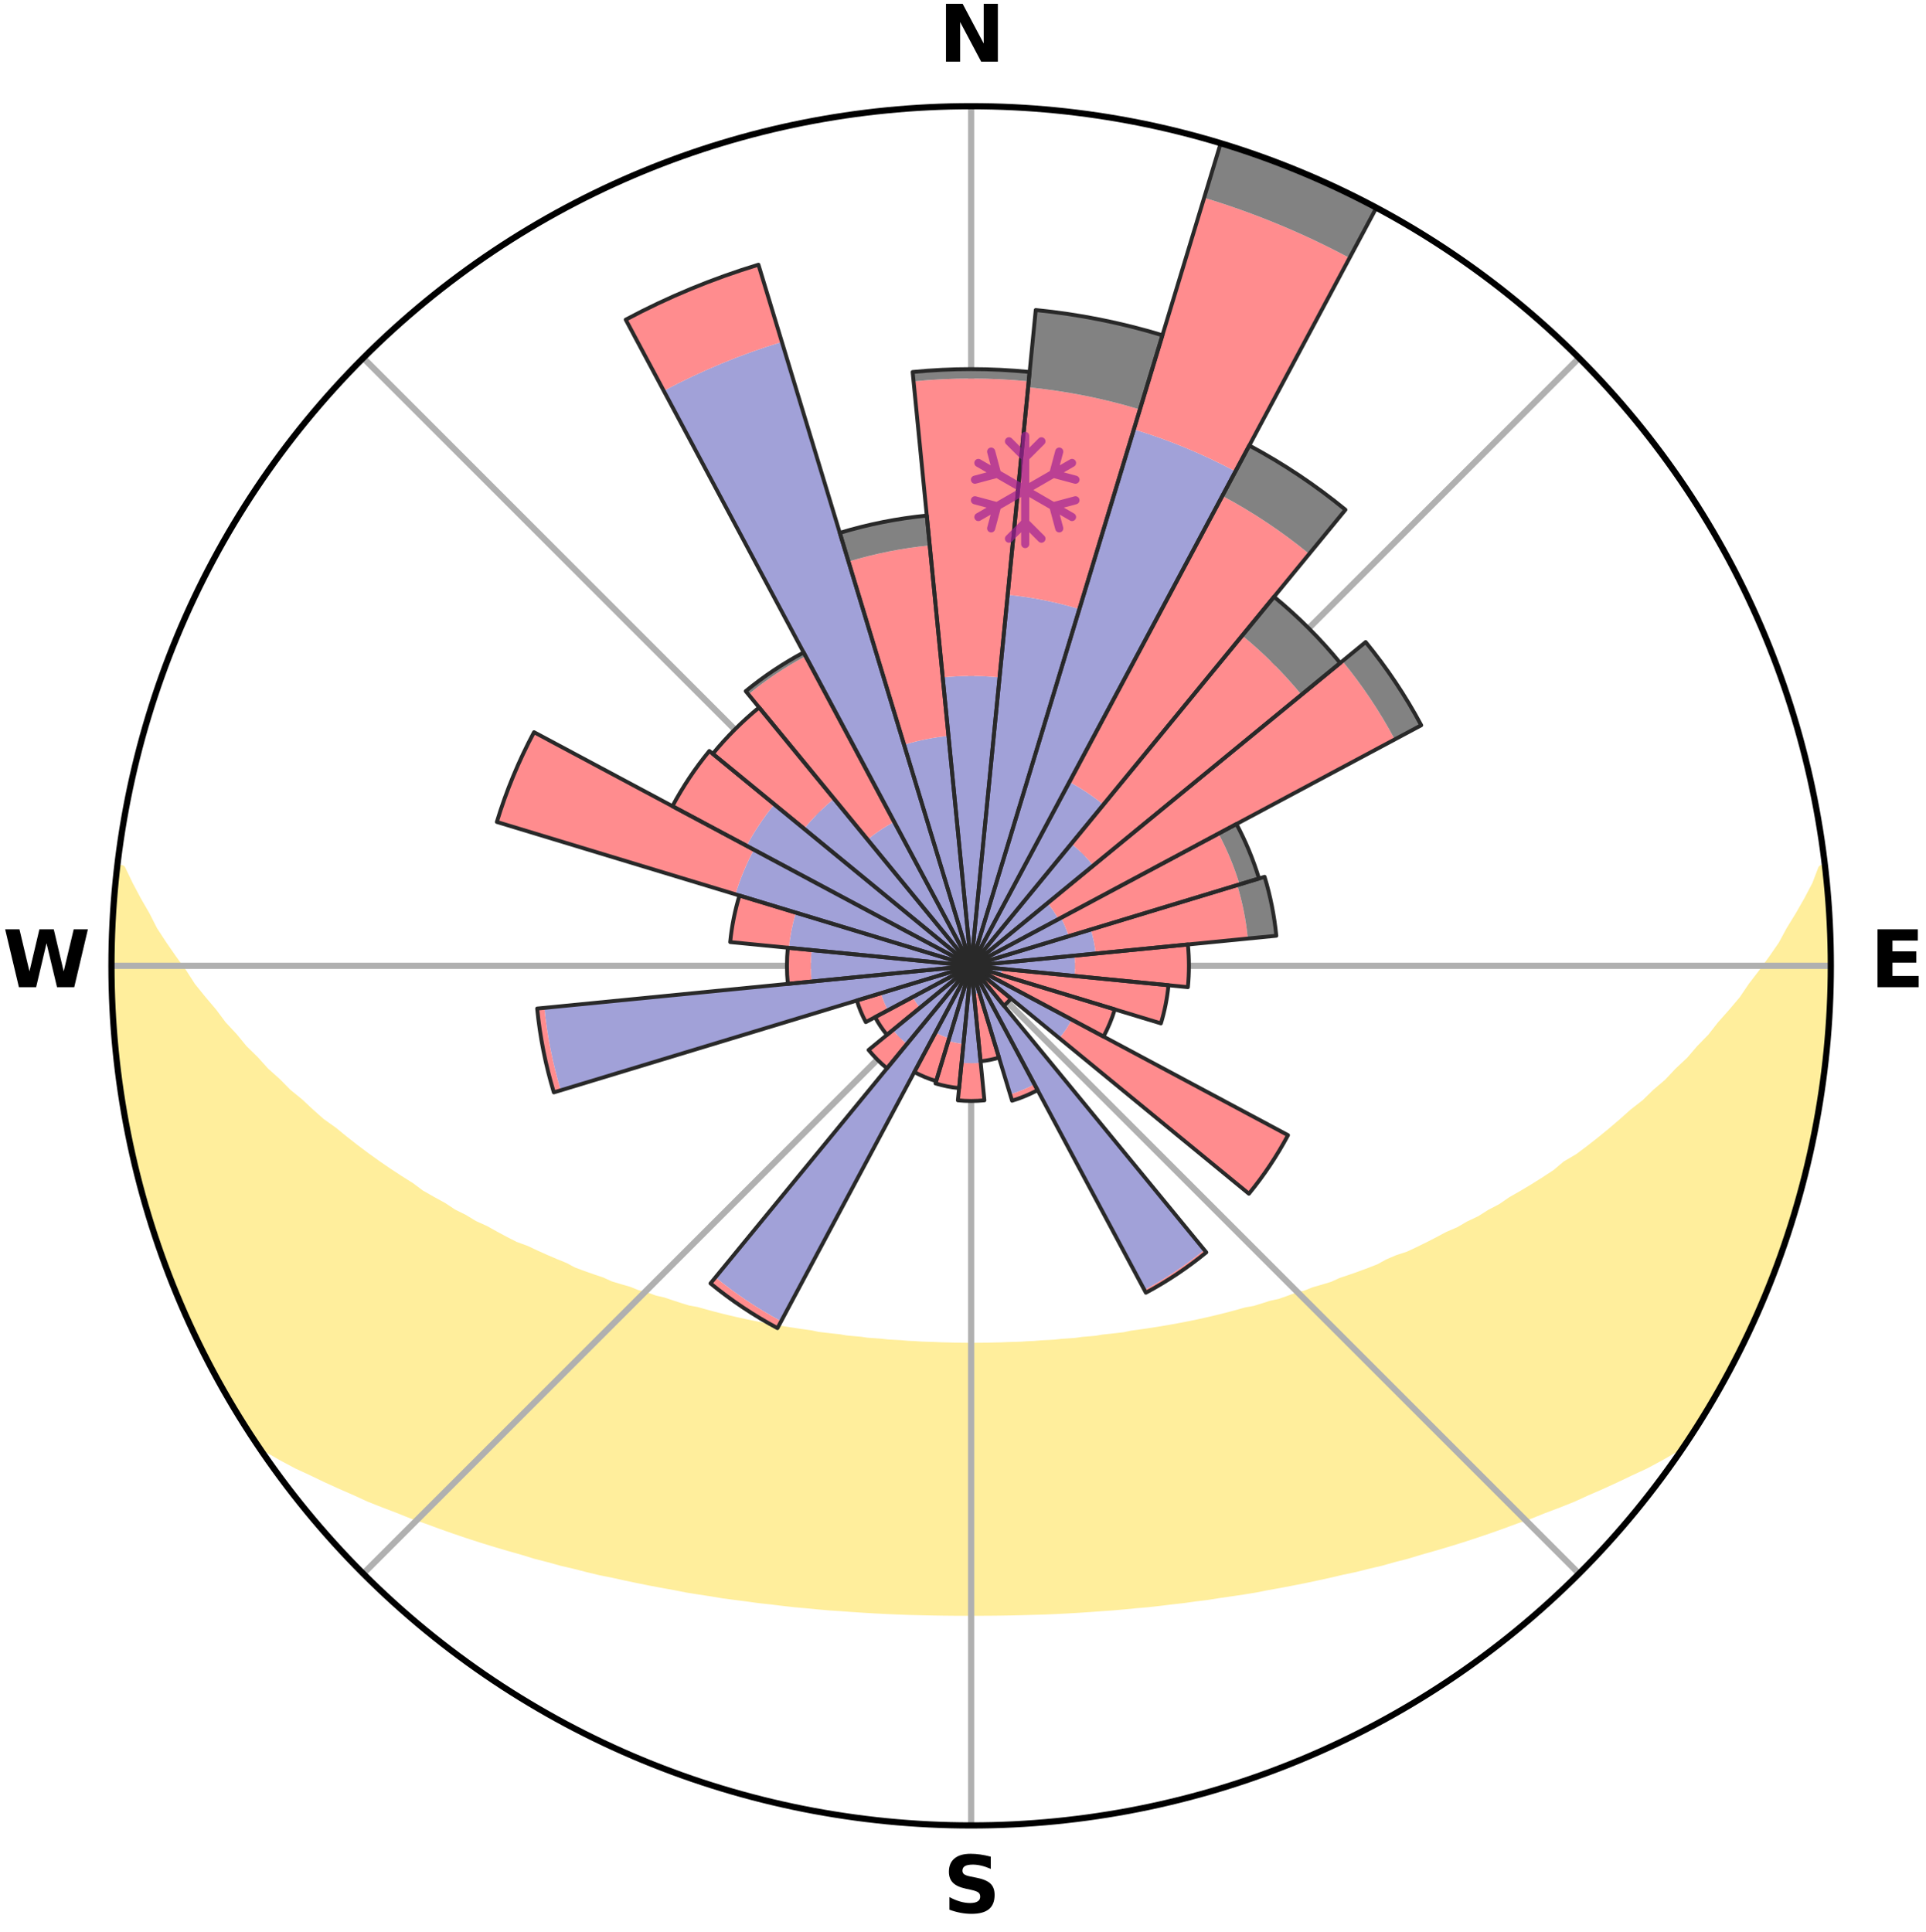 <?xml version="1.0" encoding="utf-8" standalone="no"?>
<!DOCTYPE svg PUBLIC "-//W3C//DTD SVG 1.1//EN"
  "http://www.w3.org/Graphics/SVG/1.1/DTD/svg11.dtd">
<svg xmlns:xlink="http://www.w3.org/1999/xlink" width="248.41pt" height="249.158pt" viewBox="0 0 248.41 249.158" xmlns="http://www.w3.org/2000/svg" version="1.1">
 <title>Ski Rose for Artesina</title>
 <defs>
  <style type="text/css">*{stroke-linejoin: round; stroke-linecap: butt}</style>
 </defs>
 <g id="figure_1">
  <g id="patch_1">
   <path d="M 0 249.158 
L 248.41 249.158 
L 248.41 0 
L 0 0 
z
" style="fill: #ffffff"/>
  </g>
  <g id="axes_1">
   <g id="patch_2">
    <path d="M 236.135 124.579 
C 236.135 110.018 233.267 95.599 227.695 82.147 
C 222.122 68.695 213.955 56.471 203.659 46.175 
C 193.363 35.879 181.139 27.711 167.687 22.139 
C 154.235 16.567 139.815 13.699 125.255 13.699 
C 110.694 13.699 96.275 16.567 82.823 22.139 
C 69.371 27.711 57.147 35.879 46.851 46.175 
C 36.555 56.471 28.387 68.695 22.815 82.147 
C 17.243 95.599 14.375 110.018 14.375 124.579 
C 14.375 139.14 17.243 153.559 22.815 167.011 
C 28.387 180.463 36.555 192.687 46.851 202.983 
C 57.147 213.279 69.371 221.447 82.823 227.019 
C 96.275 232.591 110.694 235.459 125.255 235.459 
C 139.815 235.459 154.235 232.591 167.687 227.019 
C 181.139 221.447 193.363 213.279 203.659 202.983 
C 213.955 192.687 222.122 180.463 227.695 167.011 
C 233.267 153.559 236.135 139.14 236.135 124.579 
M 125.255 124.579 
C 125.255 124.579 125.255 124.579 125.255 124.579 
C 125.255 124.579 125.255 124.579 125.255 124.579 
C 125.255 124.579 125.255 124.579 125.255 124.579 
C 125.255 124.579 125.255 124.579 125.255 124.579 
C 125.255 124.579 125.255 124.579 125.255 124.579 
C 125.255 124.579 125.255 124.579 125.255 124.579 
C 125.255 124.579 125.255 124.579 125.255 124.579 
C 125.255 124.579 125.255 124.579 125.255 124.579 
C 125.255 124.579 125.255 124.579 125.255 124.579 
C 125.255 124.579 125.255 124.579 125.255 124.579 
C 125.255 124.579 125.255 124.579 125.255 124.579 
C 125.255 124.579 125.255 124.579 125.255 124.579 
C 125.255 124.579 125.255 124.579 125.255 124.579 
C 125.255 124.579 125.255 124.579 125.255 124.579 
C 125.255 124.579 125.255 124.579 125.255 124.579 
C 125.255 124.579 125.255 124.579 125.255 124.579 
z
" style="fill: #ffffff"/>
   </g>
   <g id="PolyCollection_1">
    <defs>
     <path id="mae59183147" d="M 235.36 -137.124 
L 234.986 -137.081 
L 234.22 -135.071 
L 233.172 -133.072 
L 232.051 -131.111 
L 230.872 -129.19 
L 229.861 -127.318 
L 228.593 -125.481 
L 227.288 -123.689 
L 225.948 -121.942 
L 224.794 -120.233 
L 223.393 -118.577 
L 221.965 -116.968 
L 220.729 -115.386 
L 219.251 -113.87 
L 217.969 -112.373 
L 216.45 -110.95 
L 215.127 -109.54 
L 213.572 -108.21 
L 212.215 -106.887 
L 210.632 -105.651 
L 209.247 -104.414 
L 207.848 -103.219 
L 206.438 -102.065 
L 205.018 -100.952 
L 203.59 -99.88 
L 201.955 -98.915 
L 200.711 -97.859 
L 199.264 -96.908 
L 197.814 -95.997 
L 196.361 -95.126 
L 194.908 -94.293 
L 193.637 -93.416 
L 192.183 -92.656 
L 190.907 -91.846 
L 189.456 -91.158 
L 188.18 -90.413 
L 186.737 -89.794 
L 185.464 -89.113 
L 184.193 -88.462 
L 182.924 -87.84 
L 181.658 -87.246 
L 180.247 -86.784 
L 178.994 -86.248 
L 177.887 -85.633 
L 176.642 -85.148 
L 175.403 -84.689 
L 174.172 -84.255 
L 172.949 -83.844 
L 171.859 -83.348 
L 170.65 -82.982 
L 169.451 -82.638 
L 168.375 -82.205 
L 167.194 -81.902 
L 166.128 -81.508 
L 165.066 -81.133 
L 163.912 -80.885 
L 162.863 -80.546 
L 161.819 -80.223 
L 160.695 -80.024 
L 159.666 -79.734 
L 158.642 -79.458 
L 157.625 -79.198 
L 156.614 -78.951 
L 155.609 -78.719 
L 154.611 -78.499 
L 153.619 -78.292 
L 152.635 -78.097 
L 151.657 -77.914 
L 150.686 -77.741 
L 149.722 -77.579 
L 148.764 -77.426 
L 147.814 -77.283 
L 146.87 -77.149 
L 145.933 -77.022 
L 145.035 -76.826 
L 144.108 -76.718 
L 143.187 -76.616 
L 142.273 -76.521 
L 141.387 -76.366 
L 140.482 -76.286 
L 139.582 -76.21 
L 138.704 -76.084 
L 137.813 -76.021 
L 136.927 -75.962 
L 136.055 -75.862 
L 135.176 -75.814 
L 134.301 -75.769 
L 133.436 -75.693 
L 132.566 -75.658 
L 131.703 -75.598 
L 130.839 -75.571 
L 129.976 -75.547 
L 129.117 -75.509 
L 128.257 -75.493 
L 127.399 -75.469 
L 126.541 -75.461 
L 125.684 -75.454 
L 124.826 -75.453 
L 123.969 -75.463 
L 123.111 -75.474 
L 122.253 -75.499 
L 121.394 -75.518 
L 120.535 -75.558 
L 119.673 -75.584 
L 118.808 -75.613 
L 117.946 -75.675 
L 117.077 -75.712 
L 116.212 -75.79 
L 115.338 -75.837 
L 114.46 -75.887 
L 113.589 -75.989 
L 112.704 -76.05 
L 111.814 -76.114 
L 110.937 -76.242 
L 110.039 -76.32 
L 109.135 -76.402 
L 108.25 -76.558 
L 107.337 -76.655 
L 106.418 -76.759 
L 105.493 -76.869 
L 104.595 -77.065 
L 103.66 -77.193 
L 102.718 -77.329 
L 101.769 -77.474 
L 100.814 -77.628 
L 99.851 -77.792 
L 98.882 -77.965 
L 97.906 -78.15 
L 96.923 -78.346 
L 95.934 -78.554 
L 94.938 -78.775 
L 93.935 -79.008 
L 92.926 -79.255 
L 91.911 -79.517 
L 90.889 -79.793 
L 89.862 -80.084 
L 88.741 -80.284 
L 87.699 -80.607 
L 86.652 -80.947 
L 85.6 -81.304 
L 84.441 -81.57 
L 83.377 -81.964 
L 82.199 -82.268 
L 81.124 -82.701 
L 79.928 -83.045 
L 78.722 -83.41 
L 77.634 -83.907 
L 76.413 -84.317 
L 75.185 -84.752 
L 73.949 -85.21 
L 72.847 -85.8 
L 71.602 -86.309 
L 70.351 -86.845 
L 69.095 -87.408 
L 67.835 -87.999 
L 66.413 -88.521 
L 65.144 -89.171 
L 63.874 -89.851 
L 62.603 -90.562 
L 61.16 -91.213 
L 59.887 -91.988 
L 58.439 -92.709 
L 57.169 -93.55 
L 55.718 -94.344 
L 54.267 -95.175 
L 53.008 -96.12 
L 51.562 -97.027 
L 50.121 -97.973 
L 48.683 -98.959 
L 47.252 -99.985 
L 45.828 -101.052 
L 44.413 -102.16 
L 43.007 -103.308 
L 41.405 -104.449 
L 40.022 -105.683 
L 38.653 -106.96 
L 37.087 -108.238 
L 35.75 -109.601 
L 34.215 -110.973 
L 32.914 -112.422 
L 31.419 -113.888 
L 30.161 -115.423 
L 28.71 -116.981 
L 27.502 -118.6 
L 26.104 -120.25 
L 24.734 -121.947 
L 23.614 -123.692 
L 22.31 -125.477 
L 21.043 -127.308 
L 19.817 -129.183 
L 18.85 -131.087 
L 17.723 -133.042 
L 16.664 -135.035 
L 15.693 -137.062 
L 15.089 -137.131 
L 15.089 -137.131 
L 15.03 -135.192 
L 14.776 -133.274 
L 14.598 -131.347 
L 14.552 -129.412 
L 14.44 -127.481 
L 14.457 -125.546 
L 14.411 -123.612 
L 14.538 -121.68 
L 14.509 -119.744 
L 14.698 -117.817 
L 14.732 -115.881 
L 15.035 -113.966 
L 15.131 -112.032 
L 15.442 -110.122 
L 15.598 -108.191 
L 15.968 -106.291 
L 16.245 -104.375 
L 16.614 -102.476 
L 17.072 -100.595 
L 17.444 -98.696 
L 17.962 -96.831 
L 18.444 -94.958 
L 19.084 -93.13 
L 19.518 -91.24 
L 20.154 -89.413 
L 20.752 -87.573 
L 21.447 -85.767 
L 22.171 -83.973 
L 22.83 -82.153 
L 23.616 -80.385 
L 24.371 -78.604 
L 25.222 -76.866 
L 26.05 -75.117 
L 26.918 -73.388 
L 27.831 -71.682 
L 28.754 -69.982 
L 29.723 -68.307 
L 30.731 -66.655 
L 31.756 -65.014 
L 32.814 -63.394 
L 34.578 -62.259 
L 36.409 -61.206 
L 38.267 -60.211 
L 40.203 -59.316 
L 42.076 -58.416 
L 43.955 -57.561 
L 45.829 -56.743 
L 47.641 -55.912 
L 49.511 -55.173 
L 51.371 -54.466 
L 53.17 -53.741 
L 55.018 -53.106 
L 56.803 -52.446 
L 58.581 -51.817 
L 60.35 -51.218 
L 62.112 -50.648 
L 63.864 -50.106 
L 65.607 -49.592 
L 67.34 -49.103 
L 69.022 -48.585 
L 70.736 -48.146 
L 72.405 -47.681 
L 74.098 -47.289 
L 75.746 -46.865 
L 77.389 -46.469 
L 79.05 -46.139 
L 80.671 -45.778 
L 82.287 -45.442 
L 83.891 -45.119 
L 85.489 -44.82 
L 87.075 -44.533 
L 88.634 -44.223 
L 90.207 -43.975 
L 91.769 -43.737 
L 93.308 -43.477 
L 94.857 -43.275 
L 96.394 -43.079 
L 97.914 -42.866 
L 99.439 -42.703 
L 100.947 -42.518 
L 102.45 -42.346 
L 103.953 -42.213 
L 105.445 -42.067 
L 106.933 -41.934 
L 108.421 -41.839 
L 109.899 -41.729 
L 111.374 -41.631 
L 112.845 -41.544 
L 114.313 -41.468 
L 115.778 -41.404 
L 117.241 -41.35 
L 118.702 -41.313 
L 120.16 -41.279 
L 121.617 -41.255 
L 123.073 -41.241 
L 124.528 -41.237 
L 125.982 -41.239 
L 127.437 -41.244 
L 128.893 -41.258 
L 130.349 -41.282 
L 131.808 -41.317 
L 133.268 -41.361 
L 134.732 -41.4 
L 136.197 -41.464 
L 137.665 -41.539 
L 139.136 -41.626 
L 140.611 -41.724 
L 142.089 -41.834 
L 143.576 -41.937 
L 145.064 -42.07 
L 146.555 -42.216 
L 148.061 -42.342 
L 149.564 -42.513 
L 151.072 -42.698 
L 152.595 -42.868 
L 154.115 -43.082 
L 155.655 -43.27 
L 157.187 -43.514 
L 158.74 -43.739 
L 160.304 -43.97 
L 161.874 -44.225 
L 163.434 -44.535 
L 165.023 -44.816 
L 166.618 -45.121 
L 168.225 -45.437 
L 169.837 -45.78 
L 171.462 -46.135 
L 173.091 -46.517 
L 174.763 -46.867 
L 176.415 -47.284 
L 178.108 -47.677 
L 179.773 -48.147 
L 181.487 -48.586 
L 183.173 -49.099 
L 184.906 -49.587 
L 186.649 -50.102 
L 188.402 -50.644 
L 190.163 -51.214 
L 191.933 -51.813 
L 193.711 -52.442 
L 195.495 -53.102 
L 197.34 -53.742 
L 199.138 -54.467 
L 201.003 -55.169 
L 202.869 -55.912 
L 204.68 -56.743 
L 206.559 -57.557 
L 208.433 -58.416 
L 210.311 -59.313 
L 212.247 -60.208 
L 214.1 -61.206 
L 215.936 -62.256 
L 217.715 -63.381 
L 218.768 -65.005 
L 219.759 -66.667 
L 220.791 -68.304 
L 221.724 -70 
L 222.662 -71.691 
L 223.559 -73.405 
L 224.475 -75.11 
L 225.188 -76.914 
L 226.146 -78.6 
L 226.919 -80.374 
L 227.604 -82.185 
L 228.418 -83.942 
L 229.077 -85.761 
L 229.678 -87.601 
L 230.341 -89.418 
L 230.958 -91.251 
L 231.528 -93.1 
L 232.052 -94.961 
L 232.531 -96.835 
L 233.032 -98.704 
L 233.416 -100.6 
L 233.879 -102.479 
L 234.235 -104.381 
L 234.491 -106.299 
L 234.842 -108.201 
L 235.157 -110.11 
L 235.338 -112.037 
L 235.62 -113.952 
L 235.677 -115.889 
L 235.848 -117.815 
L 236.019 -119.743 
L 235.965 -121.68 
L 236.063 -123.612 
L 236.125 -125.547 
L 235.965 -127.478 
L 235.929 -129.411 
L 235.89 -131.346 
L 235.787 -133.278 
L 235.529 -135.197 
L 235.36 -137.124 
z
" style="stroke: #ffee9c"/>
    </defs>
    <g clip-path="url(#ped78ba1a31)">
     <use xlink:href="#mae59183147" x="0" y="249.158" style="fill: #ffee9c; stroke: #ffee9c"/>
    </g>
   </g>
   <g id="matplotlib.axis_1">
    <g id="xtick_1">
     <g id="line2d_1">
      <path d="M 125.255 124.579 
L 125.255 13.699 
" clip-path="url(#ped78ba1a31)" style="fill: none; stroke: #b0b0b0; stroke-width: 0.8; stroke-linecap: square"/>
     </g>
     <g id="text_1">
      <!-- N -->
      <g transform="translate(121.07 7.958) scale(0.1 -0.1)">
       <defs>
        <path id="DejaVuSans-Bold-4e" d="M 588 4666 
L 1931 4666 
L 3628 1466 
L 3628 4666 
L 4769 4666 
L 4769 0 
L 3425 0 
L 1728 3200 
L 1728 0 
L 588 0 
L 588 4666 
z
" transform="scale(0.016)"/>
       </defs>
       <use xlink:href="#DejaVuSans-Bold-4e"/>
      </g>
     </g>
    </g>
    <g id="xtick_2">
     <g id="line2d_2">
      <path d="M 125.255 124.579 
L 203.659 46.175 
" clip-path="url(#ped78ba1a31)" style="fill: none; stroke: #b0b0b0; stroke-width: 0.8; stroke-linecap: square"/>
     </g>
    </g>
    <g id="xtick_3">
     <g id="line2d_3">
      <path d="M 125.255 124.579 
L 236.135 124.579 
" clip-path="url(#ped78ba1a31)" style="fill: none; stroke: #b0b0b0; stroke-width: 0.8; stroke-linecap: square"/>
     </g>
     <g id="text_2">
      <!-- E -->
      <g transform="translate(241.219 127.338) scale(0.1 -0.1)">
       <defs>
        <path id="DejaVuSans-Bold-45" d="M 588 4666 
L 3834 4666 
L 3834 3756 
L 1791 3756 
L 1791 2888 
L 3713 2888 
L 3713 1978 
L 1791 1978 
L 1791 909 
L 3903 909 
L 3903 0 
L 588 0 
L 588 4666 
z
" transform="scale(0.016)"/>
       </defs>
       <use xlink:href="#DejaVuSans-Bold-45"/>
      </g>
     </g>
    </g>
    <g id="xtick_4">
     <g id="line2d_4">
      <path d="M 125.255 124.579 
L 203.659 202.983 
" clip-path="url(#ped78ba1a31)" style="fill: none; stroke: #b0b0b0; stroke-width: 0.8; stroke-linecap: square"/>
     </g>
    </g>
    <g id="xtick_5">
     <g id="line2d_5">
      <path d="M 125.255 124.579 
L 125.255 235.459 
" clip-path="url(#ped78ba1a31)" style="fill: none; stroke: #b0b0b0; stroke-width: 0.8; stroke-linecap: square"/>
     </g>
     <g id="text_3">
      <!-- S -->
      <g transform="translate(121.654 246.718) scale(0.1 -0.1)">
       <defs>
        <path id="DejaVuSans-Bold-53" d="M 3834 4519 
L 3834 3531 
Q 3450 3703 3084 3790 
Q 2719 3878 2394 3878 
Q 1963 3878 1756 3759 
Q 1550 3641 1550 3391 
Q 1550 3203 1689 3098 
Q 1828 2994 2194 2919 
L 2706 2816 
Q 3484 2659 3812 2340 
Q 4141 2022 4141 1434 
Q 4141 663 3683 286 
Q 3225 -91 2284 -91 
Q 1841 -91 1394 -6 
Q 947 78 500 244 
L 500 1259 
Q 947 1022 1364 901 
Q 1781 781 2169 781 
Q 2563 781 2772 912 
Q 2981 1044 2981 1288 
Q 2981 1506 2839 1625 
Q 2697 1744 2272 1838 
L 1806 1941 
Q 1106 2091 782 2419 
Q 459 2747 459 3303 
Q 459 4000 909 4375 
Q 1359 4750 2203 4750 
Q 2588 4750 2994 4692 
Q 3400 4634 3834 4519 
z
" transform="scale(0.016)"/>
       </defs>
       <use xlink:href="#DejaVuSans-Bold-53"/>
      </g>
     </g>
    </g>
    <g id="xtick_6">
     <g id="line2d_6">
      <path d="M 125.255 124.579 
L 46.851 202.983 
" clip-path="url(#ped78ba1a31)" style="fill: none; stroke: #b0b0b0; stroke-width: 0.8; stroke-linecap: square"/>
     </g>
    </g>
    <g id="xtick_7">
     <g id="line2d_7">
      <path d="M 125.255 124.579 
L 14.375 124.579 
" clip-path="url(#ped78ba1a31)" style="fill: none; stroke: #b0b0b0; stroke-width: 0.8; stroke-linecap: square"/>
     </g>
     <g id="text_4">
      <!-- W -->
      <g transform="translate(0.36 127.338) scale(0.1 -0.1)">
       <defs>
        <path id="DejaVuSans-Bold-57" d="M 191 4666 
L 1344 4666 
L 2150 1275 
L 2950 4666 
L 4109 4666 
L 4909 1275 
L 5716 4666 
L 6859 4666 
L 5759 0 
L 4372 0 
L 3525 3547 
L 2688 0 
L 1300 0 
L 191 4666 
z
" transform="scale(0.016)"/>
       </defs>
       <use xlink:href="#DejaVuSans-Bold-57"/>
      </g>
     </g>
    </g>
    <g id="xtick_8">
     <g id="line2d_8">
      <path d="M 125.255 124.579 
L 46.851 46.175 
" clip-path="url(#ped78ba1a31)" style="fill: none; stroke: #b0b0b0; stroke-width: 0.8; stroke-linecap: square"/>
     </g>
    </g>
   </g>
   <g id="matplotlib.axis_2"/>
   <g id="patch_3">
    <path d="M 125.255 124.579 
C 125.255 124.579 125.255 124.579 125.255 124.579 
C 125.255 124.579 125.255 124.579 125.255 124.579 
L 125.255 124.579 
C 125.255 124.579 125.255 124.579 125.255 124.579 
C 125.255 124.579 125.255 124.579 125.255 124.579 
z
" clip-path="url(#ped78ba1a31)" style="fill: #d9d9d9"/>
   </g>
   <g id="patch_4">
    <path d="M 125.255 124.579 
C 125.255 124.579 125.255 124.579 125.255 124.579 
C 125.255 124.579 125.255 124.579 125.255 124.579 
L 125.255 124.579 
C 125.255 124.579 125.255 124.579 125.255 124.579 
C 125.255 124.579 125.255 124.579 125.255 124.579 
z
" clip-path="url(#ped78ba1a31)" style="fill: #d9d9d9"/>
   </g>
   <g id="patch_5">
    <path d="M 125.255 124.579 
C 125.255 124.579 125.255 124.579 125.255 124.579 
C 125.255 124.579 125.255 124.579 125.255 124.579 
L 125.255 124.579 
C 125.255 124.579 125.255 124.579 125.255 124.579 
C 125.255 124.579 125.255 124.579 125.255 124.579 
z
" clip-path="url(#ped78ba1a31)" style="fill: #d9d9d9"/>
   </g>
   <g id="patch_6">
    <path d="M 125.255 124.579 
C 125.255 124.579 125.255 124.579 125.255 124.579 
C 125.255 124.579 125.255 124.579 125.255 124.579 
L 125.255 124.579 
C 125.255 124.579 125.255 124.579 125.255 124.579 
C 125.255 124.579 125.255 124.579 125.255 124.579 
z
" clip-path="url(#ped78ba1a31)" style="fill: #d9d9d9"/>
   </g>
   <g id="patch_7">
    <path d="M 125.255 124.579 
C 125.255 124.579 125.255 124.579 125.255 124.579 
C 125.255 124.579 125.255 124.579 125.255 124.579 
L 125.255 124.579 
C 125.255 124.579 125.255 124.579 125.255 124.579 
C 125.255 124.579 125.255 124.579 125.255 124.579 
z
" clip-path="url(#ped78ba1a31)" style="fill: #d9d9d9"/>
   </g>
   <g id="patch_8">
    <path d="M 125.255 124.579 
C 125.255 124.579 125.255 124.579 125.255 124.579 
C 125.255 124.579 125.255 124.579 125.255 124.579 
L 125.255 124.579 
C 125.255 124.579 125.255 124.579 125.255 124.579 
C 125.255 124.579 125.255 124.579 125.255 124.579 
z
" clip-path="url(#ped78ba1a31)" style="fill: #d9d9d9"/>
   </g>
   <g id="patch_9">
    <path d="M 125.255 124.579 
C 125.255 124.579 125.255 124.579 125.255 124.579 
C 125.255 124.579 125.255 124.579 125.255 124.579 
L 125.255 124.579 
C 125.255 124.579 125.255 124.579 125.255 124.579 
C 125.255 124.579 125.255 124.579 125.255 124.579 
z
" clip-path="url(#ped78ba1a31)" style="fill: #d9d9d9"/>
   </g>
   <g id="patch_10">
    <path d="M 125.255 124.579 
C 125.255 124.579 125.255 124.579 125.255 124.579 
C 125.255 124.579 125.255 124.579 125.255 124.579 
L 125.255 124.579 
C 125.255 124.579 125.255 124.579 125.255 124.579 
C 125.255 124.579 125.255 124.579 125.255 124.579 
z
" clip-path="url(#ped78ba1a31)" style="fill: #d9d9d9"/>
   </g>
   <g id="patch_11">
    <path d="M 125.255 124.579 
C 125.255 124.579 125.255 124.579 125.255 124.579 
C 125.255 124.579 125.255 124.579 125.255 124.579 
L 125.255 124.579 
C 125.255 124.579 125.255 124.579 125.255 124.579 
C 125.255 124.579 125.255 124.579 125.255 124.579 
z
" clip-path="url(#ped78ba1a31)" style="fill: #d9d9d9"/>
   </g>
   <g id="patch_12">
    <path d="M 125.255 124.579 
C 125.255 124.579 125.255 124.579 125.255 124.579 
C 125.255 124.579 125.255 124.579 125.255 124.579 
L 125.255 124.579 
C 125.255 124.579 125.255 124.579 125.255 124.579 
C 125.255 124.579 125.255 124.579 125.255 124.579 
z
" clip-path="url(#ped78ba1a31)" style="fill: #d9d9d9"/>
   </g>
   <g id="patch_13">
    <path d="M 125.255 124.579 
C 125.255 124.579 125.255 124.579 125.255 124.579 
C 125.255 124.579 125.255 124.579 125.255 124.579 
L 125.255 124.579 
C 125.255 124.579 125.255 124.579 125.255 124.579 
C 125.255 124.579 125.255 124.579 125.255 124.579 
z
" clip-path="url(#ped78ba1a31)" style="fill: #d9d9d9"/>
   </g>
   <g id="patch_14">
    <path d="M 125.255 124.579 
C 125.255 124.579 125.255 124.579 125.255 124.579 
C 125.255 124.579 125.255 124.579 125.255 124.579 
L 125.255 124.579 
C 125.255 124.579 125.255 124.579 125.255 124.579 
C 125.255 124.579 125.255 124.579 125.255 124.579 
z
" clip-path="url(#ped78ba1a31)" style="fill: #d9d9d9"/>
   </g>
   <g id="patch_15">
    <path d="M 125.255 124.579 
C 125.255 124.579 125.255 124.579 125.255 124.579 
C 125.255 124.579 125.255 124.579 125.255 124.579 
L 125.255 124.579 
C 125.255 124.579 125.255 124.579 125.255 124.579 
C 125.255 124.579 125.255 124.579 125.255 124.579 
z
" clip-path="url(#ped78ba1a31)" style="fill: #d9d9d9"/>
   </g>
   <g id="patch_16">
    <path d="M 125.255 124.579 
C 125.255 124.579 125.255 124.579 125.255 124.579 
C 125.255 124.579 125.255 124.579 125.255 124.579 
L 125.255 124.579 
C 125.255 124.579 125.255 124.579 125.255 124.579 
C 125.255 124.579 125.255 124.579 125.255 124.579 
z
" clip-path="url(#ped78ba1a31)" style="fill: #d9d9d9"/>
   </g>
   <g id="patch_17">
    <path d="M 125.255 124.579 
C 125.255 124.579 125.255 124.579 125.255 124.579 
C 125.255 124.579 125.255 124.579 125.255 124.579 
L 125.255 124.579 
C 125.255 124.579 125.255 124.579 125.255 124.579 
C 125.255 124.579 125.255 124.579 125.255 124.579 
z
" clip-path="url(#ped78ba1a31)" style="fill: #d9d9d9"/>
   </g>
   <g id="patch_18">
    <path d="M 125.255 124.579 
C 125.255 124.579 125.255 124.579 125.255 124.579 
C 125.255 124.579 125.255 124.579 125.255 124.579 
L 125.255 124.579 
C 125.255 124.579 125.255 124.579 125.255 124.579 
C 125.255 124.579 125.255 124.579 125.255 124.579 
z
" clip-path="url(#ped78ba1a31)" style="fill: #d9d9d9"/>
   </g>
   <g id="patch_19">
    <path d="M 125.255 124.579 
C 125.255 124.579 125.255 124.579 125.255 124.579 
C 125.255 124.579 125.255 124.579 125.255 124.579 
L 125.255 124.579 
C 125.255 124.579 125.255 124.579 125.255 124.579 
C 125.255 124.579 125.255 124.579 125.255 124.579 
z
" clip-path="url(#ped78ba1a31)" style="fill: #d9d9d9"/>
   </g>
   <g id="patch_20">
    <path d="M 125.255 124.579 
C 125.255 124.579 125.255 124.579 125.255 124.579 
C 125.255 124.579 125.255 124.579 125.255 124.579 
L 125.255 124.579 
C 125.255 124.579 125.255 124.579 125.255 124.579 
C 125.255 124.579 125.255 124.579 125.255 124.579 
z
" clip-path="url(#ped78ba1a31)" style="fill: #d9d9d9"/>
   </g>
   <g id="patch_21">
    <path d="M 125.255 124.579 
C 125.255 124.579 125.255 124.579 125.255 124.579 
C 125.255 124.579 125.255 124.579 125.255 124.579 
L 125.255 124.579 
C 125.255 124.579 125.255 124.579 125.255 124.579 
C 125.255 124.579 125.255 124.579 125.255 124.579 
z
" clip-path="url(#ped78ba1a31)" style="fill: #d9d9d9"/>
   </g>
   <g id="patch_22">
    <path d="M 125.255 124.579 
C 125.255 124.579 125.255 124.579 125.255 124.579 
C 125.255 124.579 125.255 124.579 125.255 124.579 
L 125.255 124.579 
C 125.255 124.579 125.255 124.579 125.255 124.579 
C 125.255 124.579 125.255 124.579 125.255 124.579 
z
" clip-path="url(#ped78ba1a31)" style="fill: #d9d9d9"/>
   </g>
   <g id="patch_23">
    <path d="M 125.255 124.579 
C 125.255 124.579 125.255 124.579 125.255 124.579 
C 125.255 124.579 125.255 124.579 125.255 124.579 
L 125.255 124.579 
C 125.255 124.579 125.255 124.579 125.255 124.579 
C 125.255 124.579 125.255 124.579 125.255 124.579 
z
" clip-path="url(#ped78ba1a31)" style="fill: #d9d9d9"/>
   </g>
   <g id="patch_24">
    <path d="M 125.255 124.579 
C 125.255 124.579 125.255 124.579 125.255 124.579 
C 125.255 124.579 125.255 124.579 125.255 124.579 
L 125.255 124.579 
C 125.255 124.579 125.255 124.579 125.255 124.579 
C 125.255 124.579 125.255 124.579 125.255 124.579 
z
" clip-path="url(#ped78ba1a31)" style="fill: #d9d9d9"/>
   </g>
   <g id="patch_25">
    <path d="M 125.255 124.579 
C 125.255 124.579 125.255 124.579 125.255 124.579 
C 125.255 124.579 125.255 124.579 125.255 124.579 
L 125.255 124.579 
C 125.255 124.579 125.255 124.579 125.255 124.579 
C 125.255 124.579 125.255 124.579 125.255 124.579 
z
" clip-path="url(#ped78ba1a31)" style="fill: #d9d9d9"/>
   </g>
   <g id="patch_26">
    <path d="M 125.255 124.579 
C 125.255 124.579 125.255 124.579 125.255 124.579 
C 125.255 124.579 125.255 124.579 125.255 124.579 
L 125.255 124.579 
C 125.255 124.579 125.255 124.579 125.255 124.579 
C 125.255 124.579 125.255 124.579 125.255 124.579 
z
" clip-path="url(#ped78ba1a31)" style="fill: #d9d9d9"/>
   </g>
   <g id="patch_27">
    <path d="M 125.255 124.579 
C 125.255 124.579 125.255 124.579 125.255 124.579 
C 125.255 124.579 125.255 124.579 125.255 124.579 
L 125.255 124.579 
C 125.255 124.579 125.255 124.579 125.255 124.579 
C 125.255 124.579 125.255 124.579 125.255 124.579 
z
" clip-path="url(#ped78ba1a31)" style="fill: #d9d9d9"/>
   </g>
   <g id="patch_28">
    <path d="M 125.255 124.579 
C 125.255 124.579 125.255 124.579 125.255 124.579 
C 125.255 124.579 125.255 124.579 125.255 124.579 
L 125.255 124.579 
C 125.255 124.579 125.255 124.579 125.255 124.579 
C 125.255 124.579 125.255 124.579 125.255 124.579 
z
" clip-path="url(#ped78ba1a31)" style="fill: #d9d9d9"/>
   </g>
   <g id="patch_29">
    <path d="M 125.255 124.579 
C 125.255 124.579 125.255 124.579 125.255 124.579 
C 125.255 124.579 125.255 124.579 125.255 124.579 
L 125.255 124.579 
C 125.255 124.579 125.255 124.579 125.255 124.579 
C 125.255 124.579 125.255 124.579 125.255 124.579 
z
" clip-path="url(#ped78ba1a31)" style="fill: #d9d9d9"/>
   </g>
   <g id="patch_30">
    <path d="M 125.255 124.579 
C 125.255 124.579 125.255 124.579 125.255 124.579 
C 125.255 124.579 125.255 124.579 125.255 124.579 
L 125.255 124.579 
C 125.255 124.579 125.255 124.579 125.255 124.579 
C 125.255 124.579 125.255 124.579 125.255 124.579 
z
" clip-path="url(#ped78ba1a31)" style="fill: #d9d9d9"/>
   </g>
   <g id="patch_31">
    <path d="M 125.255 124.579 
C 125.255 124.579 125.255 124.579 125.255 124.579 
C 125.255 124.579 125.255 124.579 125.255 124.579 
L 125.255 124.579 
C 125.255 124.579 125.255 124.579 125.255 124.579 
C 125.255 124.579 125.255 124.579 125.255 124.579 
z
" clip-path="url(#ped78ba1a31)" style="fill: #d9d9d9"/>
   </g>
   <g id="patch_32">
    <path d="M 125.255 124.579 
C 125.255 124.579 125.255 124.579 125.255 124.579 
C 125.255 124.579 125.255 124.579 125.255 124.579 
L 125.255 124.579 
C 125.255 124.579 125.255 124.579 125.255 124.579 
C 125.255 124.579 125.255 124.579 125.255 124.579 
z
" clip-path="url(#ped78ba1a31)" style="fill: #d9d9d9"/>
   </g>
   <g id="patch_33">
    <path d="M 125.255 124.579 
C 125.255 124.579 125.255 124.579 125.255 124.579 
C 125.255 124.579 125.255 124.579 125.255 124.579 
L 125.255 124.579 
C 125.255 124.579 125.255 124.579 125.255 124.579 
C 125.255 124.579 125.255 124.579 125.255 124.579 
z
" clip-path="url(#ped78ba1a31)" style="fill: #d9d9d9"/>
   </g>
   <g id="patch_34">
    <path d="M 125.255 124.579 
C 125.255 124.579 125.255 124.579 125.255 124.579 
C 125.255 124.579 125.255 124.579 125.255 124.579 
L 125.255 124.579 
C 125.255 124.579 125.255 124.579 125.255 124.579 
C 125.255 124.579 125.255 124.579 125.255 124.579 
z
" clip-path="url(#ped78ba1a31)" style="fill: #d9d9d9"/>
   </g>
   <g id="patch_35">
    <path d="M 125.255 124.579 
C 125.255 124.579 125.255 124.579 125.255 124.579 
C 125.255 124.579 125.255 124.579 125.255 124.579 
L 128.919 87.372 
C 127.702 87.252 126.479 87.192 125.255 87.192 
C 124.031 87.192 122.808 87.252 121.59 87.372 
z
" clip-path="url(#ped78ba1a31)" style="fill: #a1a1d8"/>
   </g>
   <g id="patch_36">
    <path d="M 125.255 124.579 
C 125.255 124.579 125.255 124.579 125.255 124.579 
C 125.255 124.579 125.255 124.579 125.255 124.579 
L 139.214 78.561 
C 137.708 78.104 136.18 77.721 134.637 77.414 
C 133.093 77.107 131.535 76.876 129.968 76.721 
z
" clip-path="url(#ped78ba1a31)" style="fill: #a1a1d8"/>
   </g>
   <g id="patch_37">
    <path d="M 125.255 124.579 
C 125.255 124.579 125.255 124.579 125.255 124.579 
C 125.255 124.579 125.255 124.579 125.255 124.579 
L 159.342 60.806 
C 157.255 59.691 155.114 58.678 152.927 57.772 
C 150.74 56.867 148.511 56.069 146.246 55.382 
z
" clip-path="url(#ped78ba1a31)" style="fill: #a1a1d8"/>
   </g>
   <g id="patch_38">
    <path d="M 125.255 124.579 
C 125.255 124.579 125.255 124.579 125.255 124.579 
C 125.255 124.579 125.255 124.579 125.255 124.579 
L 142.314 103.792 
C 141.634 103.234 140.926 102.709 140.195 102.22 
C 139.463 101.731 138.707 101.278 137.931 100.863 
z
" clip-path="url(#ped78ba1a31)" style="fill: #a1a1d8"/>
   </g>
   <g id="patch_39">
    <path d="M 125.255 124.579 
C 125.255 124.579 125.255 124.579 125.255 124.579 
C 125.255 124.579 125.255 124.579 125.255 124.579 
L 141.014 111.646 
C 140.591 111.13 140.142 110.635 139.67 110.164 
C 139.199 109.692 138.704 109.243 138.188 108.82 
z
" clip-path="url(#ped78ba1a31)" style="fill: #a1a1d8"/>
   </g>
   <g id="patch_40">
    <path d="M 125.255 124.579 
C 125.255 124.579 125.255 124.579 125.255 124.579 
C 125.255 124.579 125.255 124.579 125.255 124.579 
L 136.51 118.563 
C 136.313 118.195 136.098 117.836 135.866 117.489 
C 135.634 117.141 135.385 116.806 135.12 116.483 
z
" clip-path="url(#ped78ba1a31)" style="fill: #a1a1d8"/>
   </g>
   <g id="patch_41">
    <path d="M 125.255 124.579 
C 125.255 124.579 125.255 124.579 125.255 124.579 
C 125.255 124.579 125.255 124.579 125.255 124.579 
L 137.831 120.764 
C 137.706 120.353 137.561 119.947 137.396 119.55 
C 137.232 119.153 137.048 118.763 136.845 118.384 
z
" clip-path="url(#ped78ba1a31)" style="fill: #a1a1d8"/>
   </g>
   <g id="patch_42">
    <path d="M 125.255 124.579 
C 125.255 124.579 125.255 124.579 125.255 124.579 
C 125.255 124.579 125.255 124.579 125.255 124.579 
L 141.316 122.997 
C 141.264 122.471 141.187 121.949 141.084 121.431 
C 140.981 120.912 140.852 120.4 140.699 119.894 
z
" clip-path="url(#ped78ba1a31)" style="fill: #a1a1d8"/>
   </g>
   <g id="patch_43">
    <path d="M 125.255 124.579 
C 125.255 124.579 125.255 124.579 125.255 124.579 
C 125.255 124.579 125.255 124.579 125.255 124.579 
L 138.596 125.893 
C 138.639 125.456 138.661 125.018 138.661 124.579 
C 138.661 124.14 138.639 123.702 138.596 123.265 
z
" clip-path="url(#ped78ba1a31)" style="fill: #a1a1d8"/>
   </g>
   <g id="patch_44">
    <path d="M 125.255 124.579 
C 125.255 124.579 125.255 124.579 125.255 124.579 
C 125.255 124.579 125.255 124.579 125.255 124.579 
L 129.1 125.746 
C 129.138 125.62 129.17 125.492 129.196 125.363 
C 129.222 125.234 129.241 125.104 129.254 124.973 
z
" clip-path="url(#ped78ba1a31)" style="fill: #a1a1d8"/>
   </g>
   <g id="patch_45">
    <path d="M 125.255 124.579 
C 125.255 124.579 125.255 124.579 125.255 124.579 
C 125.255 124.579 125.255 124.579 125.255 124.579 
L 126.535 125.263 
C 126.557 125.221 126.577 125.178 126.596 125.134 
C 126.614 125.091 126.63 125.046 126.644 125 
z
" clip-path="url(#ped78ba1a31)" style="fill: #a1a1d8"/>
   </g>
   <g id="patch_46">
    <path d="M 125.255 124.579 
C 125.255 124.579 125.255 124.579 125.255 124.579 
C 125.255 124.579 125.255 124.579 125.255 124.579 
L 136.64 133.923 
C 136.946 133.55 137.233 133.163 137.501 132.762 
C 137.769 132.361 138.017 131.947 138.244 131.522 
z
" clip-path="url(#ped78ba1a31)" style="fill: #a1a1d8"/>
   </g>
   <g id="patch_47">
    <path d="M 125.255 124.579 
C 125.255 124.579 125.255 124.579 125.255 124.579 
C 125.255 124.579 125.255 124.579 125.255 124.579 
L 125.255 124.579 
C 125.255 124.579 125.255 124.579 125.255 124.579 
C 125.255 124.579 125.255 124.579 125.255 124.579 
z
" clip-path="url(#ped78ba1a31)" style="fill: #a1a1d8"/>
   </g>
   <g id="patch_48">
    <path d="M 125.255 124.579 
C 125.255 124.579 125.255 124.579 125.255 124.579 
C 125.255 124.579 125.255 124.579 125.255 124.579 
L 147.605 166.393 
C 148.974 165.662 150.306 164.864 151.596 164.001 
C 152.886 163.139 154.134 162.214 155.333 161.23 
z
" clip-path="url(#ped78ba1a31)" style="fill: #a1a1d8"/>
   </g>
   <g id="patch_49">
    <path d="M 125.255 124.579 
C 125.255 124.579 125.255 124.579 125.255 124.579 
C 125.255 124.579 125.255 124.579 125.255 124.579 
L 130.287 141.167 
C 130.83 141.002 131.364 140.811 131.888 140.594 
C 132.413 140.377 132.926 140.134 133.426 139.867 
z
" clip-path="url(#ped78ba1a31)" style="fill: #a1a1d8"/>
   </g>
   <g id="patch_50">
    <path d="M 125.255 124.579 
C 125.255 124.579 125.255 124.579 125.255 124.579 
C 125.255 124.579 125.255 124.579 125.255 124.579 
L 125.613 128.214 
C 125.732 128.202 125.85 128.184 125.967 128.161 
C 126.085 128.138 126.201 128.109 126.315 128.074 
z
" clip-path="url(#ped78ba1a31)" style="fill: #a1a1d8"/>
   </g>
   <g id="patch_51">
    <path d="M 125.255 124.579 
C 125.255 124.579 125.255 124.579 125.255 124.579 
C 125.255 124.579 125.255 124.579 125.255 124.579 
L 124.023 137.087 
C 124.432 137.127 124.843 137.147 125.255 137.147 
C 125.666 137.147 126.077 137.127 126.487 137.087 
z
" clip-path="url(#ped78ba1a31)" style="fill: #a1a1d8"/>
   </g>
   <g id="patch_52">
    <path d="M 125.255 124.579 
C 125.255 124.579 125.255 124.579 125.255 124.579 
C 125.255 124.579 125.255 124.579 125.255 124.579 
L 122.316 134.267 
C 122.633 134.364 122.955 134.444 123.28 134.509 
C 123.605 134.573 123.933 134.622 124.262 134.655 
z
" clip-path="url(#ped78ba1a31)" style="fill: #a1a1d8"/>
   </g>
   <g id="patch_53">
    <path d="M 125.255 124.579 
C 125.255 124.579 125.255 124.579 125.255 124.579 
C 125.255 124.579 125.255 124.579 125.255 124.579 
L 120.649 133.197 
C 120.931 133.347 121.22 133.484 121.516 133.607 
C 121.811 133.729 122.112 133.837 122.418 133.93 
z
" clip-path="url(#ped78ba1a31)" style="fill: #a1a1d8"/>
   </g>
   <g id="patch_54">
    <path d="M 125.255 124.579 
C 125.255 124.579 125.255 124.579 125.255 124.579 
C 125.255 124.579 125.255 124.579 125.255 124.579 
L 92.277 164.762 
C 93.593 165.842 94.96 166.856 96.375 167.801 
C 97.789 168.746 99.25 169.622 100.75 170.424 
z
" clip-path="url(#ped78ba1a31)" style="fill: #a1a1d8"/>
   </g>
   <g id="patch_55">
    <path d="M 125.255 124.579 
C 125.255 124.579 125.255 124.579 125.255 124.579 
C 125.255 124.579 125.255 124.579 125.255 124.579 
L 115.158 132.865 
C 115.429 133.196 115.717 133.513 116.019 133.815 
C 116.321 134.117 116.638 134.404 116.969 134.676 
z
" clip-path="url(#ped78ba1a31)" style="fill: #a1a1d8"/>
   </g>
   <g id="patch_56">
    <path d="M 125.255 124.579 
C 125.255 124.579 125.255 124.579 125.255 124.579 
C 125.255 124.579 125.255 124.579 125.255 124.579 
L 117.719 128.607 
C 117.851 128.854 117.995 129.094 118.15 129.326 
C 118.305 129.559 118.472 129.784 118.65 130 
z
" clip-path="url(#ped78ba1a31)" style="fill: #a1a1d8"/>
   </g>
   <g id="patch_57">
    <path d="M 125.255 124.579 
C 125.255 124.579 125.255 124.579 125.255 124.579 
C 125.255 124.579 125.255 124.579 125.255 124.579 
L 113.608 128.112 
C 113.724 128.493 113.858 128.869 114.01 129.237 
C 114.163 129.605 114.333 129.965 114.521 130.316 
z
" clip-path="url(#ped78ba1a31)" style="fill: #a1a1d8"/>
   </g>
   <g id="patch_58">
    <path d="M 125.255 124.579 
C 125.255 124.579 125.255 124.579 125.255 124.579 
C 125.255 124.579 125.255 124.579 125.255 124.579 
L 70.208 130.001 
C 70.385 131.802 70.651 133.594 71.004 135.37 
C 71.358 137.146 71.798 138.903 72.323 140.636 
z
" clip-path="url(#ped78ba1a31)" style="fill: #a1a1d8"/>
   </g>
   <g id="patch_59">
    <path d="M 125.255 124.579 
C 125.255 124.579 125.255 124.579 125.255 124.579 
C 125.255 124.579 125.255 124.579 125.255 124.579 
L 104.677 122.552 
C 104.611 123.226 104.578 123.902 104.578 124.579 
C 104.578 125.256 104.611 125.932 104.677 126.606 
z
" clip-path="url(#ped78ba1a31)" style="fill: #a1a1d8"/>
   </g>
   <g id="patch_60">
    <path d="M 125.255 124.579 
C 125.255 124.579 125.255 124.579 125.255 124.579 
C 125.255 124.579 125.255 124.579 125.255 124.579 
L 102.647 117.721 
C 102.423 118.461 102.235 119.212 102.084 119.97 
C 101.933 120.729 101.82 121.494 101.744 122.263 
z
" clip-path="url(#ped78ba1a31)" style="fill: #a1a1d8"/>
   </g>
   <g id="patch_61">
    <path d="M 125.255 124.579 
C 125.255 124.579 125.255 124.579 125.255 124.579 
C 125.255 124.579 125.255 124.579 125.255 124.579 
L 97.233 109.601 
C 96.743 110.518 96.298 111.459 95.9 112.42 
C 95.502 113.381 95.151 114.36 94.85 115.356 
z
" clip-path="url(#ped78ba1a31)" style="fill: #a1a1d8"/>
   </g>
   <g id="patch_62">
    <path d="M 125.255 124.579 
C 125.255 124.579 125.255 124.579 125.255 124.579 
C 125.255 124.579 125.255 124.579 125.255 124.579 
L 99.87 103.747 
C 99.189 104.578 98.548 105.441 97.951 106.335 
C 97.354 107.229 96.801 108.151 96.294 109.099 
z
" clip-path="url(#ped78ba1a31)" style="fill: #a1a1d8"/>
   </g>
   <g id="patch_63">
    <path d="M 125.255 124.579 
C 125.255 124.579 125.255 124.579 125.255 124.579 
C 125.255 124.579 125.255 124.579 125.255 124.579 
L 107.569 103.029 
C 106.864 103.608 106.187 104.221 105.542 104.866 
C 104.897 105.512 104.284 106.188 103.705 106.894 
z
" clip-path="url(#ped78ba1a31)" style="fill: #a1a1d8"/>
   </g>
   <g id="patch_64">
    <path d="M 125.255 124.579 
C 125.255 124.579 125.255 124.579 125.255 124.579 
C 125.255 124.579 125.255 124.579 125.255 124.579 
L 115.325 106.002 
C 114.717 106.327 114.125 106.682 113.552 107.065 
C 112.979 107.448 112.425 107.859 111.892 108.296 
z
" clip-path="url(#ped78ba1a31)" style="fill: #a1a1d8"/>
   </g>
   <g id="patch_65">
    <path d="M 125.255 124.579 
C 125.255 124.579 125.255 124.579 125.255 124.579 
C 125.255 124.579 125.255 124.579 125.255 124.579 
L 100.842 44.102 
C 98.208 44.901 95.615 45.829 93.072 46.883 
C 90.529 47.936 88.039 49.114 85.611 50.411 
z
" clip-path="url(#ped78ba1a31)" style="fill: #a1a1d8"/>
   </g>
   <g id="patch_66">
    <path d="M 125.255 124.579 
C 125.255 124.579 125.255 124.579 125.255 124.579 
C 125.255 124.579 125.255 124.579 125.255 124.579 
L 122.334 94.922 
C 121.363 95.017 120.398 95.16 119.441 95.351 
C 118.484 95.541 117.538 95.778 116.604 96.061 
z
" clip-path="url(#ped78ba1a31)" style="fill: #a1a1d8"/>
   </g>
   <g id="patch_67">
    <path d="M 121.59 87.372 
C 122.808 87.252 124.031 87.192 125.255 87.192 
C 126.479 87.192 127.702 87.252 128.919 87.372 
L 132.68 49.19 
C 130.212 48.947 127.734 48.826 125.255 48.826 
C 122.775 48.826 120.297 48.947 117.83 49.19 
z
" clip-path="url(#ped78ba1a31)" style="fill: #ff8c8e"/>
   </g>
   <g id="patch_68">
    <path d="M 129.968 76.721 
C 131.535 76.876 133.093 77.107 134.637 77.414 
C 136.18 77.721 137.708 78.104 139.214 78.561 
L 147.022 52.823 
C 144.673 52.11 142.291 51.514 139.884 51.035 
C 137.476 50.556 135.047 50.196 132.605 49.955 
z
" clip-path="url(#ped78ba1a31)" style="fill: #ff8c8e"/>
   </g>
   <g id="patch_69">
    <path d="M 146.246 55.382 
C 148.511 56.069 150.74 56.867 152.927 57.772 
C 155.114 58.678 157.255 59.691 159.342 60.806 
L 174.058 33.275 
C 171.07 31.677 168.004 30.227 164.874 28.931 
C 161.743 27.634 158.55 26.492 155.308 25.508 
z
" clip-path="url(#ped78ba1a31)" style="fill: #ff8c8e"/>
   </g>
   <g id="patch_70">
    <path d="M 137.931 100.863 
C 138.707 101.278 139.463 101.731 140.195 102.22 
C 140.926 102.709 141.634 103.234 142.314 103.792 
L 168.858 71.448 
C 167.119 70.021 165.311 68.68 163.44 67.43 
C 161.57 66.18 159.639 65.023 157.655 63.963 
z
" clip-path="url(#ped78ba1a31)" style="fill: #ff8c8e"/>
   </g>
   <g id="patch_71">
    <path d="M 138.188 108.82 
C 138.704 109.243 139.199 109.692 139.67 110.164 
C 140.142 110.635 140.591 111.13 141.014 111.646 
L 167.855 89.618 
C 166.711 88.223 165.499 86.886 164.223 85.611 
C 162.948 84.335 161.61 83.123 160.216 81.979 
z
" clip-path="url(#ped78ba1a31)" style="fill: #ff8c8e"/>
   </g>
   <g id="patch_72">
    <path d="M 135.12 116.483 
C 135.385 116.806 135.634 117.141 135.866 117.489 
C 136.098 117.836 136.313 118.195 136.51 118.563 
L 179.892 95.375 
C 178.936 93.586 177.893 91.846 176.767 90.16 
C 175.64 88.474 174.431 86.844 173.145 85.277 
z
" clip-path="url(#ped78ba1a31)" style="fill: #ff8c8e"/>
   </g>
   <g id="patch_73">
    <path d="M 136.845 118.384 
C 137.048 118.763 137.232 119.153 137.396 119.55 
C 137.561 119.947 137.706 120.353 137.831 120.764 
L 159.872 114.078 
C 159.528 112.945 159.129 111.829 158.676 110.735 
C 158.223 109.642 157.716 108.571 157.158 107.526 
z
" clip-path="url(#ped78ba1a31)" style="fill: #ff8c8e"/>
   </g>
   <g id="patch_74">
    <path d="M 140.699 119.894 
C 140.852 120.4 140.981 120.912 141.084 121.431 
C 141.187 121.949 141.264 122.471 141.316 122.997 
L 160.945 121.064 
C 160.83 119.896 160.658 118.734 160.429 117.583 
C 160.2 116.431 159.914 115.292 159.574 114.169 
z
" clip-path="url(#ped78ba1a31)" style="fill: #ff8c8e"/>
   </g>
   <g id="patch_75">
    <path d="M 138.596 123.265 
C 138.639 123.702 138.661 124.14 138.661 124.579 
C 138.661 125.018 138.639 125.456 138.596 125.893 
L 153.211 127.332 
C 153.301 126.417 153.346 125.499 153.346 124.579 
C 153.346 123.66 153.301 122.741 153.211 121.826 
z
" clip-path="url(#ped78ba1a31)" style="fill: #ff8c8e"/>
   </g>
   <g id="patch_76">
    <path d="M 129.254 124.973 
C 129.241 125.104 129.222 125.234 129.196 125.363 
C 129.17 125.492 129.138 125.62 129.1 125.746 
L 149.733 132.004 
C 149.976 131.203 150.18 130.391 150.343 129.569 
C 150.506 128.748 150.629 127.92 150.711 127.086 
z
" clip-path="url(#ped78ba1a31)" style="fill: #ff8c8e"/>
   </g>
   <g id="patch_77">
    <path d="M 126.644 125 
C 126.63 125.046 126.614 125.091 126.596 125.134 
C 126.577 125.178 126.557 125.221 126.535 125.263 
L 142.331 133.706 
C 142.63 133.147 142.901 132.574 143.143 131.989 
C 143.386 131.403 143.599 130.806 143.783 130.2 
z
" clip-path="url(#ped78ba1a31)" style="fill: #ff8c8e"/>
   </g>
   <g id="patch_78">
    <path d="M 138.244 131.522 
C 138.017 131.947 137.769 132.361 137.501 132.762 
C 137.233 133.163 136.946 133.55 136.64 133.923 
L 161.078 153.978 
C 162.04 152.806 162.944 151.587 163.787 150.325 
C 164.63 149.064 165.41 147.762 166.125 146.425 
z
" clip-path="url(#ped78ba1a31)" style="fill: #ff8c8e"/>
   </g>
   <g id="patch_79">
    <path d="M 125.255 124.579 
C 125.255 124.579 125.255 124.579 125.255 124.579 
C 125.255 124.579 125.255 124.579 125.255 124.579 
L 129.474 129.72 
C 129.642 129.582 129.804 129.436 129.957 129.282 
C 130.111 129.128 130.258 128.966 130.396 128.798 
z
" clip-path="url(#ped78ba1a31)" style="fill: #ff8c8e"/>
   </g>
   <g id="patch_80">
    <path d="M 155.333 161.23 
C 154.134 162.214 152.886 163.139 151.596 164.001 
C 150.306 164.864 148.974 165.662 147.605 166.393 
L 147.793 166.745 
C 149.173 166.007 150.516 165.202 151.817 164.332 
C 153.118 163.463 154.376 162.53 155.586 161.537 
z
" clip-path="url(#ped78ba1a31)" style="fill: #ff8c8e"/>
   </g>
   <g id="patch_81">
    <path d="M 133.426 139.867 
C 132.926 140.134 132.413 140.377 131.888 140.594 
C 131.364 140.811 130.83 141.002 130.287 141.167 
L 130.533 141.98 
C 131.103 141.808 131.664 141.607 132.214 141.379 
C 132.764 141.151 133.302 140.897 133.827 140.616 
z
" clip-path="url(#ped78ba1a31)" style="fill: #ff8c8e"/>
   </g>
   <g id="patch_82">
    <path d="M 126.315 128.074 
C 126.201 128.109 126.085 128.138 125.967 128.161 
C 125.85 128.184 125.732 128.202 125.613 128.214 
L 126.467 136.891 
C 126.87 136.851 127.271 136.792 127.668 136.713 
C 128.066 136.634 128.459 136.535 128.846 136.418 
z
" clip-path="url(#ped78ba1a31)" style="fill: #ff8c8e"/>
   </g>
   <g id="patch_83">
    <path d="M 126.487 137.087 
C 126.077 137.127 125.666 137.147 125.255 137.147 
C 124.843 137.147 124.432 137.127 124.023 137.087 
L 123.546 141.93 
C 124.114 141.986 124.684 142.014 125.255 142.014 
C 125.826 142.014 126.396 141.986 126.964 141.93 
z
" clip-path="url(#ped78ba1a31)" style="fill: #ff8c8e"/>
   </g>
   <g id="patch_84">
    <path d="M 124.262 134.655 
C 123.933 134.622 123.605 134.573 123.28 134.509 
C 122.955 134.444 122.633 134.364 122.316 134.267 
L 120.653 139.75 
C 121.149 139.901 121.653 140.027 122.162 140.128 
C 122.671 140.229 123.185 140.305 123.701 140.356 
z
" clip-path="url(#ped78ba1a31)" style="fill: #ff8c8e"/>
   </g>
   <g id="patch_85">
    <path d="M 122.418 133.93 
C 122.112 133.837 121.811 133.729 121.516 133.607 
C 121.22 133.484 120.931 133.347 120.649 133.197 
L 117.929 138.285 
C 118.378 138.524 118.838 138.742 119.308 138.937 
C 119.778 139.131 120.257 139.303 120.744 139.45 
z
" clip-path="url(#ped78ba1a31)" style="fill: #ff8c8e"/>
   </g>
   <g id="patch_86">
    <path d="M 100.75 170.424 
C 99.25 169.622 97.789 168.746 96.375 167.801 
C 94.96 166.856 93.593 165.842 92.277 164.762 
L 91.637 165.543 
C 92.977 166.643 94.372 167.677 95.814 168.641 
C 97.256 169.604 98.745 170.497 100.274 171.314 
z
" clip-path="url(#ped78ba1a31)" style="fill: #ff8c8e"/>
   </g>
   <g id="patch_87">
    <path d="M 116.969 134.676 
C 116.638 134.404 116.321 134.117 116.019 133.815 
C 115.717 133.513 115.429 133.196 115.158 132.865 
L 112.029 135.434 
C 112.384 135.867 112.76 136.282 113.156 136.678 
C 113.552 137.074 113.967 137.45 114.4 137.805 
z
" clip-path="url(#ped78ba1a31)" style="fill: #ff8c8e"/>
   </g>
   <g id="patch_88">
    <path d="M 118.65 130 
C 118.472 129.784 118.305 129.559 118.15 129.326 
C 117.995 129.094 117.851 128.854 117.719 128.607 
L 112.868 131.2 
C 113.084 131.606 113.321 132 113.576 132.382 
C 113.832 132.765 114.106 133.134 114.397 133.489 
z
" clip-path="url(#ped78ba1a31)" style="fill: #ff8c8e"/>
   </g>
   <g id="patch_89">
    <path d="M 114.521 130.316 
C 114.333 129.965 114.163 129.605 114.01 129.237 
C 113.858 128.869 113.724 128.493 113.608 128.112 
L 110.514 129.051 
C 110.66 129.533 110.83 130.008 111.023 130.474 
C 111.216 130.94 111.432 131.396 111.669 131.841 
z
" clip-path="url(#ped78ba1a31)" style="fill: #ff8c8e"/>
   </g>
   <g id="patch_90">
    <path d="M 72.323 140.636 
C 71.798 138.903 71.358 137.146 71.004 135.37 
C 70.651 133.594 70.385 131.802 70.208 130.001 
L 69.281 130.092 
C 69.462 131.924 69.732 133.746 70.091 135.552 
C 70.45 137.357 70.898 139.144 71.432 140.906 
z
" clip-path="url(#ped78ba1a31)" style="fill: #ff8c8e"/>
   </g>
   <g id="patch_91">
    <path d="M 104.677 126.606 
C 104.611 125.932 104.578 125.256 104.578 124.579 
C 104.578 123.902 104.611 123.226 104.677 122.552 
L 101.611 122.25 
C 101.535 123.024 101.497 123.801 101.497 124.579 
C 101.497 125.357 101.535 126.134 101.611 126.908 
z
" clip-path="url(#ped78ba1a31)" style="fill: #ff8c8e"/>
   </g>
   <g id="patch_92">
    <path d="M 101.744 122.263 
C 101.82 121.494 101.933 120.729 102.084 119.97 
C 102.235 119.212 102.423 118.461 102.647 117.721 
L 95.372 115.514 
C 95.075 116.492 94.827 117.484 94.627 118.487 
C 94.428 119.489 94.278 120.501 94.178 121.518 
z
" clip-path="url(#ped78ba1a31)" style="fill: #ff8c8e"/>
   </g>
   <g id="patch_93">
    <path d="M 94.85 115.356 
C 95.151 114.36 95.502 113.381 95.9 112.42 
C 96.298 111.459 96.743 110.518 97.233 109.601 
L 68.876 94.444 
C 67.89 96.289 66.995 98.182 66.194 100.115 
C 65.393 102.048 64.688 104.02 64.081 106.022 
z
" clip-path="url(#ped78ba1a31)" style="fill: #ff8c8e"/>
   </g>
   <g id="patch_94">
    <path d="M 96.294 109.099 
C 96.801 108.151 97.354 107.229 97.951 106.335 
C 98.548 105.441 99.189 104.578 99.87 103.747 
L 91.488 96.867 
C 90.581 97.972 89.728 99.121 88.934 100.31 
C 88.14 101.499 87.404 102.726 86.73 103.987 
z
" clip-path="url(#ped78ba1a31)" style="fill: #ff8c8e"/>
   </g>
   <g id="patch_95">
    <path d="M 103.705 106.894 
C 104.284 106.188 104.897 105.512 105.542 104.866 
C 106.187 104.221 106.864 103.608 107.569 103.029 
L 97.907 91.256 
C 96.816 92.151 95.77 93.099 94.773 94.097 
C 93.775 95.095 92.827 96.141 91.932 97.231 
z
" clip-path="url(#ped78ba1a31)" style="fill: #ff8c8e"/>
   </g>
   <g id="patch_96">
    <path d="M 111.892 108.296 
C 112.425 107.859 112.979 107.448 113.552 107.065 
C 114.125 106.682 114.717 106.327 115.325 106.002 
L 103.904 84.635 
C 102.597 85.334 101.324 86.096 100.092 86.92 
C 98.859 87.743 97.668 88.627 96.522 89.568 
z
" clip-path="url(#ped78ba1a31)" style="fill: #ff8c8e"/>
   </g>
   <g id="patch_97">
    <path d="M 85.611 50.411 
C 88.039 49.114 90.529 47.936 93.072 46.883 
C 95.615 45.829 98.208 44.901 100.842 44.102 
L 97.852 34.245 
C 94.895 35.142 91.985 36.183 89.13 37.366 
C 86.275 38.548 83.48 39.87 80.755 41.327 
z
" clip-path="url(#ped78ba1a31)" style="fill: #ff8c8e"/>
   </g>
   <g id="patch_98">
    <path d="M 116.604 96.061 
C 117.538 95.778 118.484 95.541 119.441 95.351 
C 120.398 95.16 121.363 95.017 122.334 94.922 
L 119.914 70.353 
C 118.139 70.528 116.374 70.79 114.625 71.138 
C 112.875 71.486 111.144 71.919 109.438 72.437 
z
" clip-path="url(#ped78ba1a31)" style="fill: #ff8c8e"/>
   </g>
   <g id="patch_99">
    <path d="M 117.83 49.19 
C 120.297 48.947 122.775 48.826 125.255 48.826 
C 127.734 48.826 130.212 48.947 132.68 49.19 
L 132.799 47.983 
C 130.292 47.736 127.774 47.612 125.255 47.612 
C 122.736 47.612 120.218 47.736 117.711 47.983 
z
" clip-path="url(#ped78ba1a31)" style="fill: #828282"/>
   </g>
   <g id="patch_100">
    <path d="M 132.605 49.955 
C 135.047 50.196 137.476 50.556 139.884 51.035 
C 142.291 51.514 144.673 52.11 147.022 52.823 
L 149.929 43.24 
C 147.266 42.432 144.566 41.756 141.837 41.213 
C 139.109 40.67 136.355 40.262 133.586 39.989 
z
" clip-path="url(#ped78ba1a31)" style="fill: #828282"/>
   </g>
   <g id="patch_101">
    <path d="M 155.308 25.508 
C 158.55 26.492 161.743 27.634 164.874 28.931 
C 168.004 30.227 171.07 31.677 174.058 33.275 
L 177.523 26.792 
C 174.323 25.081 171.04 23.528 167.687 22.139 
C 164.334 20.75 160.915 19.527 157.442 18.474 
z
" clip-path="url(#ped78ba1a31)" style="fill: #828282"/>
   </g>
   <g id="patch_102">
    <path d="M 157.655 63.963 
C 159.639 65.023 161.57 66.18 163.44 67.43 
C 165.311 68.68 167.119 70.021 168.858 71.448 
L 173.532 65.753 
C 171.607 64.173 169.605 62.688 167.534 61.304 
C 165.463 59.92 163.325 58.639 161.128 57.465 
z
" clip-path="url(#ped78ba1a31)" style="fill: #828282"/>
   </g>
   <g id="patch_103">
    <path d="M 160.216 81.979 
C 161.61 83.123 162.948 84.335 164.223 85.611 
C 165.499 86.886 166.711 88.223 167.855 89.618 
L 172.855 85.515 
C 171.576 83.957 170.222 82.462 168.797 81.037 
C 167.372 79.612 165.877 78.258 164.319 76.979 
z
" clip-path="url(#ped78ba1a31)" style="fill: #828282"/>
   </g>
   <g id="patch_104">
    <path d="M 173.145 85.277 
C 174.431 86.844 175.64 88.474 176.767 90.16 
C 177.893 91.846 178.936 93.586 179.892 95.375 
L 183.308 93.549 
C 182.293 91.649 181.184 89.799 179.987 88.008 
C 178.79 86.217 177.506 84.485 176.139 82.819 
z
" clip-path="url(#ped78ba1a31)" style="fill: #828282"/>
   </g>
   <g id="patch_105">
    <path d="M 157.158 107.526 
C 157.716 108.571 158.223 109.642 158.676 110.735 
C 159.129 111.829 159.528 112.945 159.872 114.078 
L 162.381 113.317 
C 162.013 112.102 161.585 110.905 161.099 109.732 
C 160.613 108.559 160.069 107.41 159.471 106.29 
z
" clip-path="url(#ped78ba1a31)" style="fill: #828282"/>
   </g>
   <g id="patch_106">
    <path d="M 159.574 114.169 
C 159.914 115.292 160.2 116.431 160.429 117.583 
C 160.658 118.734 160.83 119.896 160.945 121.064 
L 164.614 120.703 
C 164.487 119.414 164.297 118.133 164.045 116.863 
C 163.792 115.594 163.477 114.337 163.102 113.098 
z
" clip-path="url(#ped78ba1a31)" style="fill: #828282"/>
   </g>
   <g id="patch_107">
    <path d="M 153.211 121.826 
C 153.301 122.741 153.346 123.66 153.346 124.579 
C 153.346 125.499 153.301 126.417 153.211 127.332 
L 153.211 127.332 
C 153.301 126.417 153.346 125.499 153.346 124.579 
C 153.346 123.66 153.301 122.741 153.211 121.826 
z
" clip-path="url(#ped78ba1a31)" style="fill: #828282"/>
   </g>
   <g id="patch_108">
    <path d="M 150.711 127.086 
C 150.629 127.92 150.506 128.748 150.343 129.569 
C 150.18 130.391 149.976 131.203 149.733 132.004 
L 149.733 132.004 
C 149.976 131.203 150.18 130.391 150.343 129.569 
C 150.506 128.748 150.629 127.92 150.711 127.086 
z
" clip-path="url(#ped78ba1a31)" style="fill: #828282"/>
   </g>
   <g id="patch_109">
    <path d="M 143.783 130.2 
C 143.599 130.806 143.386 131.403 143.143 131.989 
C 142.901 132.574 142.63 133.147 142.331 133.706 
L 142.331 133.706 
C 142.63 133.147 142.901 132.574 143.143 131.989 
C 143.386 131.403 143.599 130.806 143.783 130.2 
z
" clip-path="url(#ped78ba1a31)" style="fill: #828282"/>
   </g>
   <g id="patch_110">
    <path d="M 166.125 146.425 
C 165.41 147.762 164.63 149.064 163.787 150.325 
C 162.944 151.587 162.04 152.806 161.078 153.978 
L 161.078 153.978 
C 162.04 152.806 162.944 151.587 163.787 150.325 
C 164.63 149.064 165.41 147.762 166.125 146.425 
z
" clip-path="url(#ped78ba1a31)" style="fill: #828282"/>
   </g>
   <g id="patch_111">
    <path d="M 130.396 128.798 
C 130.258 128.966 130.111 129.128 129.957 129.282 
C 129.804 129.436 129.642 129.582 129.474 129.72 
L 129.474 129.72 
C 129.642 129.582 129.804 129.436 129.957 129.282 
C 130.111 129.128 130.258 128.966 130.396 128.798 
z
" clip-path="url(#ped78ba1a31)" style="fill: #828282"/>
   </g>
   <g id="patch_112">
    <path d="M 155.586 161.537 
C 154.376 162.53 153.118 163.463 151.817 164.332 
C 150.516 165.202 149.173 166.007 147.793 166.745 
L 147.793 166.745 
C 149.173 166.007 150.516 165.202 151.817 164.332 
C 153.118 163.463 154.376 162.53 155.586 161.537 
z
" clip-path="url(#ped78ba1a31)" style="fill: #828282"/>
   </g>
   <g id="patch_113">
    <path d="M 133.827 140.616 
C 133.302 140.897 132.764 141.151 132.214 141.379 
C 131.664 141.607 131.103 141.808 130.533 141.98 
L 130.533 141.98 
C 131.103 141.808 131.664 141.607 132.214 141.379 
C 132.764 141.151 133.302 140.897 133.827 140.616 
z
" clip-path="url(#ped78ba1a31)" style="fill: #828282"/>
   </g>
   <g id="patch_114">
    <path d="M 128.846 136.418 
C 128.459 136.535 128.066 136.634 127.668 136.713 
C 127.271 136.792 126.87 136.851 126.467 136.891 
L 126.467 136.891 
C 126.87 136.851 127.271 136.792 127.668 136.713 
C 128.066 136.634 128.459 136.535 128.846 136.418 
z
" clip-path="url(#ped78ba1a31)" style="fill: #828282"/>
   </g>
   <g id="patch_115">
    <path d="M 126.964 141.93 
C 126.396 141.986 125.826 142.014 125.255 142.014 
C 124.684 142.014 124.114 141.986 123.546 141.93 
L 123.546 141.93 
C 124.114 141.986 124.684 142.014 125.255 142.014 
C 125.826 142.014 126.396 141.986 126.964 141.93 
z
" clip-path="url(#ped78ba1a31)" style="fill: #828282"/>
   </g>
   <g id="patch_116">
    <path d="M 123.701 140.356 
C 123.185 140.305 122.671 140.229 122.162 140.128 
C 121.653 140.027 121.149 139.901 120.653 139.75 
L 120.653 139.75 
C 121.149 139.901 121.653 140.027 122.162 140.128 
C 122.671 140.229 123.185 140.305 123.701 140.356 
z
" clip-path="url(#ped78ba1a31)" style="fill: #828282"/>
   </g>
   <g id="patch_117">
    <path d="M 120.744 139.45 
C 120.257 139.303 119.778 139.131 119.308 138.937 
C 118.838 138.742 118.378 138.524 117.929 138.285 
L 117.929 138.285 
C 118.378 138.524 118.838 138.742 119.308 138.937 
C 119.778 139.131 120.257 139.303 120.744 139.45 
z
" clip-path="url(#ped78ba1a31)" style="fill: #828282"/>
   </g>
   <g id="patch_118">
    <path d="M 100.274 171.314 
C 98.745 170.497 97.256 169.604 95.814 168.641 
C 94.372 167.677 92.977 166.643 91.637 165.543 
L 91.637 165.543 
C 92.977 166.643 94.372 167.677 95.814 168.641 
C 97.256 169.604 98.745 170.497 100.274 171.314 
z
" clip-path="url(#ped78ba1a31)" style="fill: #828282"/>
   </g>
   <g id="patch_119">
    <path d="M 114.4 137.805 
C 113.967 137.45 113.552 137.074 113.156 136.678 
C 112.76 136.282 112.384 135.867 112.029 135.434 
L 112.029 135.434 
C 112.384 135.867 112.76 136.282 113.156 136.678 
C 113.552 137.074 113.967 137.45 114.4 137.805 
z
" clip-path="url(#ped78ba1a31)" style="fill: #828282"/>
   </g>
   <g id="patch_120">
    <path d="M 114.397 133.489 
C 114.106 133.134 113.832 132.765 113.576 132.382 
C 113.321 132 113.084 131.606 112.868 131.2 
L 112.868 131.2 
C 113.084 131.606 113.321 132 113.576 132.382 
C 113.832 132.765 114.106 133.134 114.397 133.489 
z
" clip-path="url(#ped78ba1a31)" style="fill: #828282"/>
   </g>
   <g id="patch_121">
    <path d="M 111.669 131.841 
C 111.432 131.396 111.216 130.94 111.023 130.474 
C 110.83 130.008 110.66 129.533 110.514 129.051 
L 110.514 129.051 
C 110.66 129.533 110.83 130.008 111.023 130.474 
C 111.216 130.94 111.432 131.396 111.669 131.841 
z
" clip-path="url(#ped78ba1a31)" style="fill: #828282"/>
   </g>
   <g id="patch_122">
    <path d="M 71.432 140.906 
C 70.898 139.144 70.45 137.357 70.091 135.552 
C 69.732 133.746 69.462 131.924 69.281 130.092 
L 69.281 130.092 
C 69.462 131.924 69.732 133.746 70.091 135.552 
C 70.45 137.357 70.898 139.144 71.432 140.906 
z
" clip-path="url(#ped78ba1a31)" style="fill: #828282"/>
   </g>
   <g id="patch_123">
    <path d="M 101.611 126.908 
C 101.535 126.134 101.497 125.357 101.497 124.579 
C 101.497 123.801 101.535 123.024 101.611 122.25 
L 101.611 122.25 
C 101.535 123.024 101.497 123.801 101.497 124.579 
C 101.497 125.357 101.535 126.134 101.611 126.908 
z
" clip-path="url(#ped78ba1a31)" style="fill: #828282"/>
   </g>
   <g id="patch_124">
    <path d="M 94.178 121.518 
C 94.278 120.501 94.428 119.489 94.627 118.487 
C 94.827 117.484 95.075 116.492 95.372 115.514 
L 95.372 115.514 
C 95.075 116.492 94.827 117.484 94.627 118.487 
C 94.428 119.489 94.278 120.501 94.178 121.518 
z
" clip-path="url(#ped78ba1a31)" style="fill: #828282"/>
   </g>
   <g id="patch_125">
    <path d="M 64.081 106.022 
C 64.688 104.02 65.393 102.048 66.194 100.115 
C 66.995 98.182 67.89 96.289 68.876 94.444 
L 68.876 94.444 
C 67.89 96.289 66.995 98.182 66.194 100.115 
C 65.393 102.048 64.688 104.02 64.081 106.022 
z
" clip-path="url(#ped78ba1a31)" style="fill: #828282"/>
   </g>
   <g id="patch_126">
    <path d="M 86.73 103.987 
C 87.404 102.726 88.14 101.499 88.934 100.31 
C 89.728 99.121 90.581 97.972 91.488 96.867 
L 91.488 96.867 
C 90.581 97.972 89.728 99.121 88.934 100.31 
C 88.14 101.499 87.404 102.726 86.73 103.987 
z
" clip-path="url(#ped78ba1a31)" style="fill: #828282"/>
   </g>
   <g id="patch_127">
    <path d="M 91.932 97.231 
C 92.827 96.141 93.775 95.095 94.773 94.097 
C 95.77 93.099 96.816 92.151 97.907 91.256 
L 97.907 91.256 
C 96.816 92.151 95.77 93.099 94.773 94.097 
C 93.775 95.095 92.827 96.141 91.932 97.231 
z
" clip-path="url(#ped78ba1a31)" style="fill: #828282"/>
   </g>
   <g id="patch_128">
    <path d="M 96.522 89.568 
C 97.668 88.627 98.859 87.743 100.092 86.92 
C 101.324 86.096 102.597 85.334 103.904 84.635 
L 103.65 84.159 
C 102.327 84.866 101.039 85.638 99.792 86.471 
C 98.545 87.305 97.339 88.199 96.18 89.151 
z
" clip-path="url(#ped78ba1a31)" style="fill: #828282"/>
   </g>
   <g id="patch_129">
    <path d="M 80.755 41.327 
C 83.48 39.87 86.275 38.548 89.13 37.366 
C 91.985 36.183 94.895 35.142 97.852 34.245 
L 97.821 34.142 
C 94.861 35.04 91.947 36.082 89.089 37.266 
C 86.231 38.45 83.433 39.773 80.705 41.232 
z
" clip-path="url(#ped78ba1a31)" style="fill: #828282"/>
   </g>
   <g id="patch_130">
    <path d="M 109.438 72.437 
C 111.144 71.919 112.875 71.486 114.625 71.138 
C 116.374 70.79 118.139 70.528 119.914 70.353 
L 119.535 66.502 
C 117.634 66.689 115.743 66.97 113.87 67.342 
C 111.996 67.715 110.142 68.179 108.314 68.734 
z
" clip-path="url(#ped78ba1a31)" style="fill: #828282"/>
   </g>
   <g id="patch_131">
    <path d="M 125.255 124.579 
C 125.255 124.579 125.255 124.579 125.255 124.579 
C 125.255 124.579 125.255 124.579 125.255 124.579 
L 132.799 47.983 
C 130.292 47.736 127.774 47.612 125.255 47.612 
C 122.736 47.612 120.218 47.736 117.711 47.983 
L 125.255 124.579 
z
" clip-path="url(#ped78ba1a31)" style="fill: none; stroke: #292929; stroke-width: 0.5; stroke-linejoin: miter"/>
   </g>
   <g id="patch_132">
    <path d="M 125.255 124.579 
C 125.255 124.579 125.255 124.579 125.255 124.579 
C 125.255 124.579 125.255 124.579 125.255 124.579 
L 149.929 43.24 
C 147.266 42.432 144.566 41.756 141.837 41.213 
C 139.109 40.67 136.355 40.262 133.586 39.989 
L 125.255 124.579 
z
" clip-path="url(#ped78ba1a31)" style="fill: none; stroke: #292929; stroke-width: 0.5; stroke-linejoin: miter"/>
   </g>
   <g id="patch_133">
    <path d="M 125.255 124.579 
C 125.255 124.579 125.255 124.579 125.255 124.579 
C 125.255 124.579 125.255 124.579 125.255 124.579 
L 177.523 26.792 
C 174.323 25.081 171.04 23.528 167.687 22.139 
C 164.334 20.75 160.915 19.527 157.442 18.474 
L 125.255 124.579 
z
" clip-path="url(#ped78ba1a31)" style="fill: none; stroke: #292929; stroke-width: 0.5; stroke-linejoin: miter"/>
   </g>
   <g id="patch_134">
    <path d="M 125.255 124.579 
C 125.255 124.579 125.255 124.579 125.255 124.579 
C 125.255 124.579 125.255 124.579 125.255 124.579 
L 173.532 65.753 
C 171.607 64.173 169.605 62.688 167.534 61.304 
C 165.463 59.92 163.325 58.639 161.128 57.465 
L 125.255 124.579 
z
" clip-path="url(#ped78ba1a31)" style="fill: none; stroke: #292929; stroke-width: 0.5; stroke-linejoin: miter"/>
   </g>
   <g id="patch_135">
    <path d="M 125.255 124.579 
C 125.255 124.579 125.255 124.579 125.255 124.579 
C 125.255 124.579 125.255 124.579 125.255 124.579 
L 172.855 85.515 
C 171.576 83.957 170.222 82.462 168.797 81.037 
C 167.372 79.612 165.877 78.258 164.319 76.979 
L 125.255 124.579 
z
" clip-path="url(#ped78ba1a31)" style="fill: none; stroke: #292929; stroke-width: 0.5; stroke-linejoin: miter"/>
   </g>
   <g id="patch_136">
    <path d="M 125.255 124.579 
C 125.255 124.579 125.255 124.579 125.255 124.579 
C 125.255 124.579 125.255 124.579 125.255 124.579 
L 183.308 93.549 
C 182.293 91.649 181.184 89.799 179.987 88.008 
C 178.79 86.217 177.506 84.485 176.139 82.819 
L 125.255 124.579 
z
" clip-path="url(#ped78ba1a31)" style="fill: none; stroke: #292929; stroke-width: 0.5; stroke-linejoin: miter"/>
   </g>
   <g id="patch_137">
    <path d="M 125.255 124.579 
C 125.255 124.579 125.255 124.579 125.255 124.579 
C 125.255 124.579 125.255 124.579 125.255 124.579 
L 162.381 113.317 
C 162.013 112.102 161.585 110.905 161.099 109.732 
C 160.613 108.559 160.069 107.41 159.471 106.29 
L 125.255 124.579 
z
" clip-path="url(#ped78ba1a31)" style="fill: none; stroke: #292929; stroke-width: 0.5; stroke-linejoin: miter"/>
   </g>
   <g id="patch_138">
    <path d="M 125.255 124.579 
C 125.255 124.579 125.255 124.579 125.255 124.579 
C 125.255 124.579 125.255 124.579 125.255 124.579 
L 164.614 120.703 
C 164.487 119.414 164.297 118.133 164.045 116.863 
C 163.792 115.594 163.477 114.337 163.102 113.098 
L 125.255 124.579 
z
" clip-path="url(#ped78ba1a31)" style="fill: none; stroke: #292929; stroke-width: 0.5; stroke-linejoin: miter"/>
   </g>
   <g id="patch_139">
    <path d="M 125.255 124.579 
C 125.255 124.579 125.255 124.579 125.255 124.579 
C 125.255 124.579 125.255 124.579 125.255 124.579 
L 153.211 127.332 
C 153.301 126.417 153.346 125.499 153.346 124.579 
C 153.346 123.66 153.301 122.741 153.211 121.826 
L 125.255 124.579 
z
" clip-path="url(#ped78ba1a31)" style="fill: none; stroke: #292929; stroke-width: 0.5; stroke-linejoin: miter"/>
   </g>
   <g id="patch_140">
    <path d="M 125.255 124.579 
C 125.255 124.579 125.255 124.579 125.255 124.579 
C 125.255 124.579 125.255 124.579 125.255 124.579 
L 149.733 132.004 
C 149.976 131.203 150.18 130.391 150.343 129.569 
C 150.506 128.748 150.629 127.92 150.711 127.086 
L 125.255 124.579 
z
" clip-path="url(#ped78ba1a31)" style="fill: none; stroke: #292929; stroke-width: 0.5; stroke-linejoin: miter"/>
   </g>
   <g id="patch_141">
    <path d="M 125.255 124.579 
C 125.255 124.579 125.255 124.579 125.255 124.579 
C 125.255 124.579 125.255 124.579 125.255 124.579 
L 142.331 133.706 
C 142.63 133.147 142.901 132.574 143.143 131.989 
C 143.386 131.403 143.599 130.806 143.783 130.2 
L 125.255 124.579 
z
" clip-path="url(#ped78ba1a31)" style="fill: none; stroke: #292929; stroke-width: 0.5; stroke-linejoin: miter"/>
   </g>
   <g id="patch_142">
    <path d="M 125.255 124.579 
C 125.255 124.579 125.255 124.579 125.255 124.579 
C 125.255 124.579 125.255 124.579 125.255 124.579 
L 161.078 153.978 
C 162.04 152.806 162.944 151.587 163.787 150.325 
C 164.63 149.064 165.41 147.762 166.125 146.425 
L 125.255 124.579 
z
" clip-path="url(#ped78ba1a31)" style="fill: none; stroke: #292929; stroke-width: 0.5; stroke-linejoin: miter"/>
   </g>
   <g id="patch_143">
    <path d="M 125.255 124.579 
C 125.255 124.579 125.255 124.579 125.255 124.579 
C 125.255 124.579 125.255 124.579 125.255 124.579 
L 129.474 129.72 
C 129.642 129.582 129.804 129.436 129.957 129.282 
C 130.111 129.128 130.258 128.966 130.396 128.798 
L 125.255 124.579 
z
" clip-path="url(#ped78ba1a31)" style="fill: none; stroke: #292929; stroke-width: 0.5; stroke-linejoin: miter"/>
   </g>
   <g id="patch_144">
    <path d="M 125.255 124.579 
C 125.255 124.579 125.255 124.579 125.255 124.579 
C 125.255 124.579 125.255 124.579 125.255 124.579 
L 147.793 166.745 
C 149.173 166.007 150.516 165.202 151.817 164.332 
C 153.118 163.463 154.376 162.53 155.586 161.537 
L 125.255 124.579 
z
" clip-path="url(#ped78ba1a31)" style="fill: none; stroke: #292929; stroke-width: 0.5; stroke-linejoin: miter"/>
   </g>
   <g id="patch_145">
    <path d="M 125.255 124.579 
C 125.255 124.579 125.255 124.579 125.255 124.579 
C 125.255 124.579 125.255 124.579 125.255 124.579 
L 130.533 141.98 
C 131.103 141.808 131.664 141.607 132.214 141.379 
C 132.764 141.151 133.302 140.897 133.827 140.616 
L 125.255 124.579 
z
" clip-path="url(#ped78ba1a31)" style="fill: none; stroke: #292929; stroke-width: 0.5; stroke-linejoin: miter"/>
   </g>
   <g id="patch_146">
    <path d="M 125.255 124.579 
C 125.255 124.579 125.255 124.579 125.255 124.579 
C 125.255 124.579 125.255 124.579 125.255 124.579 
L 126.467 136.891 
C 126.87 136.851 127.271 136.792 127.668 136.713 
C 128.066 136.634 128.459 136.535 128.846 136.418 
L 125.255 124.579 
z
" clip-path="url(#ped78ba1a31)" style="fill: none; stroke: #292929; stroke-width: 0.5; stroke-linejoin: miter"/>
   </g>
   <g id="patch_147">
    <path d="M 125.255 124.579 
C 125.255 124.579 125.255 124.579 125.255 124.579 
C 125.255 124.579 125.255 124.579 125.255 124.579 
L 123.546 141.93 
C 124.114 141.986 124.684 142.014 125.255 142.014 
C 125.826 142.014 126.396 141.986 126.964 141.93 
L 125.255 124.579 
z
" clip-path="url(#ped78ba1a31)" style="fill: none; stroke: #292929; stroke-width: 0.5; stroke-linejoin: miter"/>
   </g>
   <g id="patch_148">
    <path d="M 125.255 124.579 
C 125.255 124.579 125.255 124.579 125.255 124.579 
C 125.255 124.579 125.255 124.579 125.255 124.579 
L 120.653 139.75 
C 121.149 139.901 121.653 140.027 122.162 140.128 
C 122.671 140.229 123.185 140.305 123.701 140.356 
L 125.255 124.579 
z
" clip-path="url(#ped78ba1a31)" style="fill: none; stroke: #292929; stroke-width: 0.5; stroke-linejoin: miter"/>
   </g>
   <g id="patch_149">
    <path d="M 125.255 124.579 
C 125.255 124.579 125.255 124.579 125.255 124.579 
C 125.255 124.579 125.255 124.579 125.255 124.579 
L 117.929 138.285 
C 118.378 138.524 118.838 138.742 119.308 138.937 
C 119.778 139.131 120.257 139.303 120.744 139.45 
L 125.255 124.579 
z
" clip-path="url(#ped78ba1a31)" style="fill: none; stroke: #292929; stroke-width: 0.5; stroke-linejoin: miter"/>
   </g>
   <g id="patch_150">
    <path d="M 125.255 124.579 
C 125.255 124.579 125.255 124.579 125.255 124.579 
C 125.255 124.579 125.255 124.579 125.255 124.579 
L 91.637 165.543 
C 92.977 166.643 94.372 167.677 95.814 168.641 
C 97.256 169.604 98.745 170.497 100.274 171.314 
L 125.255 124.579 
z
" clip-path="url(#ped78ba1a31)" style="fill: none; stroke: #292929; stroke-width: 0.5; stroke-linejoin: miter"/>
   </g>
   <g id="patch_151">
    <path d="M 125.255 124.579 
C 125.255 124.579 125.255 124.579 125.255 124.579 
C 125.255 124.579 125.255 124.579 125.255 124.579 
L 112.029 135.434 
C 112.384 135.867 112.76 136.282 113.156 136.678 
C 113.552 137.074 113.967 137.45 114.4 137.805 
L 125.255 124.579 
z
" clip-path="url(#ped78ba1a31)" style="fill: none; stroke: #292929; stroke-width: 0.5; stroke-linejoin: miter"/>
   </g>
   <g id="patch_152">
    <path d="M 125.255 124.579 
C 125.255 124.579 125.255 124.579 125.255 124.579 
C 125.255 124.579 125.255 124.579 125.255 124.579 
L 112.868 131.2 
C 113.084 131.606 113.321 132 113.576 132.382 
C 113.832 132.765 114.106 133.134 114.397 133.489 
L 125.255 124.579 
z
" clip-path="url(#ped78ba1a31)" style="fill: none; stroke: #292929; stroke-width: 0.5; stroke-linejoin: miter"/>
   </g>
   <g id="patch_153">
    <path d="M 125.255 124.579 
C 125.255 124.579 125.255 124.579 125.255 124.579 
C 125.255 124.579 125.255 124.579 125.255 124.579 
L 110.514 129.051 
C 110.66 129.533 110.83 130.008 111.023 130.474 
C 111.216 130.94 111.432 131.396 111.669 131.841 
L 125.255 124.579 
z
" clip-path="url(#ped78ba1a31)" style="fill: none; stroke: #292929; stroke-width: 0.5; stroke-linejoin: miter"/>
   </g>
   <g id="patch_154">
    <path d="M 125.255 124.579 
C 125.255 124.579 125.255 124.579 125.255 124.579 
C 125.255 124.579 125.255 124.579 125.255 124.579 
L 69.281 130.092 
C 69.462 131.924 69.732 133.746 70.091 135.552 
C 70.45 137.357 70.898 139.144 71.432 140.906 
L 125.255 124.579 
z
" clip-path="url(#ped78ba1a31)" style="fill: none; stroke: #292929; stroke-width: 0.5; stroke-linejoin: miter"/>
   </g>
   <g id="patch_155">
    <path d="M 125.255 124.579 
C 125.255 124.579 125.255 124.579 125.255 124.579 
C 125.255 124.579 125.255 124.579 125.255 124.579 
L 101.611 122.25 
C 101.535 123.024 101.497 123.801 101.497 124.579 
C 101.497 125.357 101.535 126.134 101.611 126.908 
L 125.255 124.579 
z
" clip-path="url(#ped78ba1a31)" style="fill: none; stroke: #292929; stroke-width: 0.5; stroke-linejoin: miter"/>
   </g>
   <g id="patch_156">
    <path d="M 125.255 124.579 
C 125.255 124.579 125.255 124.579 125.255 124.579 
C 125.255 124.579 125.255 124.579 125.255 124.579 
L 95.372 115.514 
C 95.075 116.492 94.827 117.484 94.627 118.487 
C 94.428 119.489 94.278 120.501 94.178 121.518 
L 125.255 124.579 
z
" clip-path="url(#ped78ba1a31)" style="fill: none; stroke: #292929; stroke-width: 0.5; stroke-linejoin: miter"/>
   </g>
   <g id="patch_157">
    <path d="M 125.255 124.579 
C 125.255 124.579 125.255 124.579 125.255 124.579 
C 125.255 124.579 125.255 124.579 125.255 124.579 
L 68.876 94.444 
C 67.89 96.289 66.995 98.182 66.194 100.115 
C 65.393 102.048 64.688 104.02 64.081 106.022 
L 125.255 124.579 
z
" clip-path="url(#ped78ba1a31)" style="fill: none; stroke: #292929; stroke-width: 0.5; stroke-linejoin: miter"/>
   </g>
   <g id="patch_158">
    <path d="M 125.255 124.579 
C 125.255 124.579 125.255 124.579 125.255 124.579 
C 125.255 124.579 125.255 124.579 125.255 124.579 
L 91.488 96.867 
C 90.581 97.972 89.728 99.121 88.934 100.31 
C 88.14 101.499 87.404 102.726 86.73 103.987 
L 125.255 124.579 
z
" clip-path="url(#ped78ba1a31)" style="fill: none; stroke: #292929; stroke-width: 0.5; stroke-linejoin: miter"/>
   </g>
   <g id="patch_159">
    <path d="M 125.255 124.579 
C 125.255 124.579 125.255 124.579 125.255 124.579 
C 125.255 124.579 125.255 124.579 125.255 124.579 
L 97.907 91.256 
C 96.816 92.151 95.77 93.099 94.773 94.097 
C 93.775 95.095 92.827 96.141 91.932 97.231 
L 125.255 124.579 
z
" clip-path="url(#ped78ba1a31)" style="fill: none; stroke: #292929; stroke-width: 0.5; stroke-linejoin: miter"/>
   </g>
   <g id="patch_160">
    <path d="M 125.255 124.579 
C 125.255 124.579 125.255 124.579 125.255 124.579 
C 125.255 124.579 125.255 124.579 125.255 124.579 
L 103.65 84.159 
C 102.327 84.866 101.039 85.638 99.792 86.471 
C 98.545 87.305 97.339 88.199 96.18 89.151 
L 125.255 124.579 
z
" clip-path="url(#ped78ba1a31)" style="fill: none; stroke: #292929; stroke-width: 0.5; stroke-linejoin: miter"/>
   </g>
   <g id="patch_161">
    <path d="M 125.255 124.579 
C 125.255 124.579 125.255 124.579 125.255 124.579 
C 125.255 124.579 125.255 124.579 125.255 124.579 
L 97.821 34.142 
C 94.861 35.04 91.947 36.082 89.089 37.266 
C 86.231 38.45 83.433 39.773 80.705 41.232 
L 125.255 124.579 
z
" clip-path="url(#ped78ba1a31)" style="fill: none; stroke: #292929; stroke-width: 0.5; stroke-linejoin: miter"/>
   </g>
   <g id="patch_162">
    <path d="M 125.255 124.579 
C 125.255 124.579 125.255 124.579 125.255 124.579 
C 125.255 124.579 125.255 124.579 125.255 124.579 
L 119.535 66.502 
C 117.634 66.689 115.743 66.97 113.87 67.342 
C 111.996 67.715 110.142 68.179 108.314 68.734 
L 125.255 124.579 
z
" clip-path="url(#ped78ba1a31)" style="fill: none; stroke: #292929; stroke-width: 0.5; stroke-linejoin: miter"/>
   </g>
   <g id="PathCollection_1">
    <defs>
     <path id="me30310257e" d="M 0.194 7.414 
L 0.194 7.414 
C 0.055 7.414 -0.078 7.359 -0.176 7.261 
C -0.274 7.163 -0.33 7.03 -0.33 6.891 
L -0.33 5.365 
L -1.528 6.564 
L -1.528 6.564 
C -1.577 6.613 -1.635 6.651 -1.698 6.678 
C -1.762 6.704 -1.83 6.718 -1.899 6.718 
C -1.968 6.718 -2.036 6.704 -2.1 6.678 
C -2.163 6.651 -2.221 6.613 -2.27 6.564 
L -2.27 6.564 
C -2.318 6.515 -2.357 6.458 -2.383 6.394 
C -2.41 6.33 -2.423 6.262 -2.423 6.193 
C -2.423 6.124 -2.41 6.056 -2.383 5.993 
C -2.357 5.929 -2.318 5.871 -2.27 5.823 
L -0.33 3.884 
L -0.33 0.821 
L -2.981 2.352 
L -3.692 5.001 
L -3.692 5.001 
C -3.728 5.135 -3.815 5.25 -3.935 5.319 
C -4.055 5.389 -4.198 5.408 -4.332 5.372 
L -4.332 5.372 
C -4.466 5.336 -4.581 5.249 -4.65 5.129 
C -4.719 5.009 -4.738 4.866 -4.703 4.732 
L -4.263 3.093 
L -5.586 3.856 
L -5.586 3.856 
C -5.645 3.89 -5.711 3.913 -5.779 3.922 
C -5.847 3.931 -5.916 3.926 -5.983 3.909 
C -6.049 3.891 -6.111 3.86 -6.166 3.818 
C -6.221 3.777 -6.266 3.724 -6.301 3.665 
L -6.301 3.665 
C -6.335 3.605 -6.358 3.54 -6.367 3.471 
C -6.375 3.403 -6.371 3.334 -6.353 3.267 
C -6.335 3.201 -6.304 3.139 -6.263 3.084 
C -6.221 3.03 -6.168 2.984 -6.109 2.95 
L -4.786 2.187 
L -6.425 1.747 
L -6.425 1.747 
C -6.559 1.711 -6.673 1.623 -6.743 1.503 
C -6.812 1.383 -6.831 1.24 -6.795 1.106 
L -6.795 1.106 
C -6.777 1.04 -6.747 0.978 -6.705 0.923 
C -6.663 0.869 -6.611 0.823 -6.551 0.789 
C -6.491 0.754 -6.426 0.732 -6.357 0.723 
C -6.289 0.715 -6.22 0.719 -6.154 0.737 
L -3.505 1.447 
L -0.852 -0.085 
L -3.504 -1.616 
L -6.154 -0.906 
L -6.154 -0.906 
C -6.22 -0.888 -6.289 -0.883 -6.358 -0.892 
C -6.426 -0.901 -6.492 -0.924 -6.551 -0.958 
C -6.611 -0.992 -6.663 -1.038 -6.705 -1.093 
C -6.747 -1.148 -6.778 -1.21 -6.795 -1.276 
L -6.795 -1.276 
C -6.831 -1.41 -6.812 -1.553 -6.743 -1.673 
C -6.673 -1.793 -6.559 -1.881 -6.425 -1.917 
L -4.786 -2.355 
L -6.109 -3.12 
L -6.109 -3.12 
C -6.229 -3.189 -6.316 -3.303 -6.352 -3.437 
C -6.388 -3.571 -6.37 -3.713 -6.301 -3.834 
L -6.301 -3.834 
C -6.266 -3.893 -6.221 -3.945 -6.166 -3.987 
C -6.112 -4.029 -6.049 -4.06 -5.983 -4.078 
C -5.917 -4.096 -5.847 -4.1 -5.779 -4.091 
C -5.711 -4.082 -5.645 -4.06 -5.586 -4.026 
L -4.263 -3.261 
L -4.703 -4.9 
L -4.703 -4.9 
C -4.738 -5.034 -4.719 -5.177 -4.65 -5.297 
C -4.581 -5.417 -4.466 -5.505 -4.332 -5.541 
L -4.332 -5.541 
C -4.198 -5.576 -4.056 -5.558 -3.936 -5.488 
C -3.816 -5.419 -3.728 -5.305 -3.692 -5.171 
L -2.982 -2.522 
L -0.329 -0.99 
L -0.329 -4.052 
L -2.269 -5.992 
L -2.269 -5.992 
C -2.318 -6.04 -2.357 -6.098 -2.383 -6.162 
C -2.41 -6.225 -2.423 -6.293 -2.423 -6.362 
C -2.423 -6.431 -2.41 -6.499 -2.383 -6.563 
C -2.357 -6.626 -2.318 -6.684 -2.269 -6.733 
L -2.269 -6.733 
C -2.221 -6.782 -2.163 -6.82 -2.1 -6.847 
C -2.036 -6.873 -1.968 -6.887 -1.899 -6.887 
C -1.83 -6.887 -1.762 -6.873 -1.698 -6.847 
C -1.635 -6.82 -1.577 -6.782 -1.528 -6.733 
L -0.329 -5.534 
L -0.329 -7.06 
L -0.329 -7.06 
C -0.329 -7.198 -0.274 -7.332 -0.176 -7.43 
C -0.078 -7.528 0.055 -7.583 0.194 -7.583 
L 0.194 -7.583 
C 0.332 -7.583 0.466 -7.528 0.564 -7.43 
C 0.662 -7.332 0.717 -7.198 0.717 -7.06 
L 0.717 -5.534 
L 1.916 -6.733 
L 1.916 -6.733 
C 1.964 -6.782 2.022 -6.82 2.086 -6.847 
C 2.149 -6.873 2.218 -6.887 2.286 -6.887 
C 2.355 -6.887 2.423 -6.873 2.487 -6.847 
C 2.551 -6.82 2.608 -6.782 2.657 -6.733 
L 2.657 -6.733 
C 2.706 -6.684 2.744 -6.626 2.771 -6.563 
C 2.797 -6.499 2.811 -6.431 2.811 -6.362 
C 2.811 -6.293 2.797 -6.225 2.771 -6.162 
C 2.744 -6.098 2.706 -6.04 2.657 -5.992 
L 0.717 -4.052 
L 0.717 -0.991 
L 3.369 -2.523 
L 4.079 -5.171 
L 4.079 -5.171 
C 4.115 -5.305 4.203 -5.419 4.323 -5.488 
C 4.443 -5.558 4.586 -5.576 4.72 -5.541 
L 4.72 -5.541 
C 4.854 -5.505 4.968 -5.417 5.038 -5.297 
C 5.107 -5.177 5.126 -5.034 5.09 -4.9 
L 4.65 -3.263 
L 5.973 -4.026 
L 5.973 -4.026 
C 6.033 -4.06 6.098 -4.082 6.167 -4.091 
C 6.235 -4.1 6.304 -4.096 6.37 -4.078 
C 6.437 -4.06 6.499 -4.029 6.554 -3.987 
C 6.608 -3.945 6.654 -3.893 6.688 -3.833 
L 6.688 -3.833 
C 6.757 -3.713 6.776 -3.571 6.74 -3.437 
C 6.704 -3.303 6.616 -3.189 6.496 -3.12 
L 5.173 -2.355 
L 6.812 -1.917 
L 6.812 -1.917 
C 6.946 -1.881 7.061 -1.793 7.13 -1.673 
C 7.2 -1.553 7.219 -1.41 7.183 -1.276 
L 7.183 -1.276 
C 7.165 -1.21 7.134 -1.147 7.093 -1.093 
C 7.051 -1.038 6.998 -0.992 6.939 -0.958 
C 6.879 -0.923 6.813 -0.901 6.745 -0.892 
C 6.677 -0.883 6.608 -0.888 6.541 -0.906 
L 3.891 -1.616 
L 1.239 -0.085 
L 3.893 1.447 
L 6.541 0.737 
L 6.541 0.737 
C 6.675 0.701 6.818 0.72 6.938 0.789 
C 7.058 0.859 7.145 0.973 7.181 1.106 
L 7.181 1.106 
C 7.217 1.24 7.198 1.383 7.129 1.503 
C 7.06 1.623 6.946 1.711 6.812 1.747 
L 5.173 2.187 
L 6.496 2.95 
L 6.496 2.95 
C 6.556 2.984 6.608 3.03 6.65 3.085 
C 6.691 3.139 6.722 3.201 6.74 3.268 
C 6.758 3.334 6.762 3.404 6.753 3.472 
C 6.744 3.54 6.721 3.606 6.687 3.665 
L 6.687 3.665 
C 6.617 3.785 6.503 3.872 6.369 3.908 
C 6.236 3.944 6.093 3.925 5.973 3.856 
L 4.65 3.091 
L 5.089 4.732 
L 5.089 4.732 
C 5.125 4.866 5.106 5.008 5.037 5.128 
C 4.967 5.248 4.853 5.336 4.72 5.372 
L 4.72 5.372 
C 4.586 5.408 4.443 5.389 4.323 5.319 
C 4.203 5.25 4.115 5.136 4.079 5.002 
L 3.368 2.352 
L 0.717 0.821 
L 0.717 3.884 
L 2.657 5.823 
L 2.657 5.823 
C 2.706 5.871 2.745 5.929 2.771 5.993 
C 2.797 6.056 2.811 6.125 2.811 6.193 
C 2.811 6.262 2.797 6.331 2.771 6.394 
C 2.745 6.458 2.706 6.515 2.657 6.564 
L 2.657 6.564 
C 2.608 6.613 2.551 6.652 2.487 6.678 
C 2.424 6.704 2.355 6.718 2.286 6.718 
C 2.218 6.718 2.149 6.704 2.086 6.678 
C 2.022 6.652 1.965 6.613 1.916 6.564 
L 0.717 5.365 
L 0.717 6.891 
L 0.717 6.891 
C 0.717 7.03 0.662 7.163 0.564 7.261 
C 0.466 7.359 0.333 7.414 0.194 7.414 
L 0.194 7.414 
z
"/>
    </defs>
    <g clip-path="url(#ped78ba1a31)">
     <use xlink:href="#me30310257e" x="132.034" y="63.288" style="fill: #9e2096; fill-opacity: 0.7"/>
    </g>
   </g>
   <g id="patch_163">
    <path d="M 125.255 13.699 
C 110.694 13.699 96.275 16.567 82.823 22.139 
C 69.371 27.711 57.147 35.879 46.851 46.175 
C 36.555 56.471 28.387 68.695 22.815 82.147 
C 17.243 95.599 14.375 110.018 14.375 124.579 
C 14.375 139.14 17.243 153.559 22.815 167.011 
C 28.387 180.463 36.555 192.687 46.851 202.983 
C 57.147 213.279 69.371 221.447 82.823 227.019 
C 96.275 232.591 110.694 235.459 125.255 235.459 
C 139.815 235.459 154.235 232.591 167.687 227.019 
C 181.139 221.447 193.363 213.279 203.659 202.983 
C 213.955 192.687 222.122 180.463 227.695 167.011 
C 233.267 153.559 236.135 139.14 236.135 124.579 
C 236.135 110.018 233.267 95.599 227.695 82.147 
C 222.122 68.695 213.955 56.471 203.659 46.175 
C 193.363 35.879 181.139 27.711 167.687 22.139 
C 154.235 16.567 139.815 13.699 125.255 13.699 
" style="fill: none; stroke: #000000; stroke-width: 0.8; stroke-linejoin: miter; stroke-linecap: square"/>
   </g>
  </g>
 </g>
 <defs>
  <clipPath id="ped78ba1a31">
   <path d="M 236.135 124.579 
C 236.135 110.018 233.267 95.599 227.695 82.147 
C 222.122 68.695 213.955 56.471 203.659 46.175 
C 193.363 35.879 181.139 27.711 167.687 22.139 
C 154.235 16.567 139.815 13.699 125.255 13.699 
C 110.694 13.699 96.275 16.567 82.823 22.139 
C 69.371 27.711 57.147 35.879 46.851 46.175 
C 36.555 56.471 28.387 68.695 22.815 82.147 
C 17.243 95.599 14.375 110.018 14.375 124.579 
C 14.375 139.14 17.243 153.559 22.815 167.011 
C 28.387 180.463 36.555 192.687 46.851 202.983 
C 57.147 213.279 69.371 221.447 82.823 227.019 
C 96.275 232.591 110.694 235.459 125.255 235.459 
C 139.815 235.459 154.235 232.591 167.687 227.019 
C 181.139 221.447 193.363 213.279 203.659 202.983 
C 213.955 192.687 222.122 180.463 227.695 167.011 
C 233.267 153.559 236.135 139.14 236.135 124.579 
M 125.255 124.579 
C 125.255 124.579 125.255 124.579 125.255 124.579 
C 125.255 124.579 125.255 124.579 125.255 124.579 
C 125.255 124.579 125.255 124.579 125.255 124.579 
C 125.255 124.579 125.255 124.579 125.255 124.579 
C 125.255 124.579 125.255 124.579 125.255 124.579 
C 125.255 124.579 125.255 124.579 125.255 124.579 
C 125.255 124.579 125.255 124.579 125.255 124.579 
C 125.255 124.579 125.255 124.579 125.255 124.579 
C 125.255 124.579 125.255 124.579 125.255 124.579 
C 125.255 124.579 125.255 124.579 125.255 124.579 
C 125.255 124.579 125.255 124.579 125.255 124.579 
C 125.255 124.579 125.255 124.579 125.255 124.579 
C 125.255 124.579 125.255 124.579 125.255 124.579 
C 125.255 124.579 125.255 124.579 125.255 124.579 
C 125.255 124.579 125.255 124.579 125.255 124.579 
C 125.255 124.579 125.255 124.579 125.255 124.579 
z
"/>
  </clipPath>
 </defs>
</svg>
